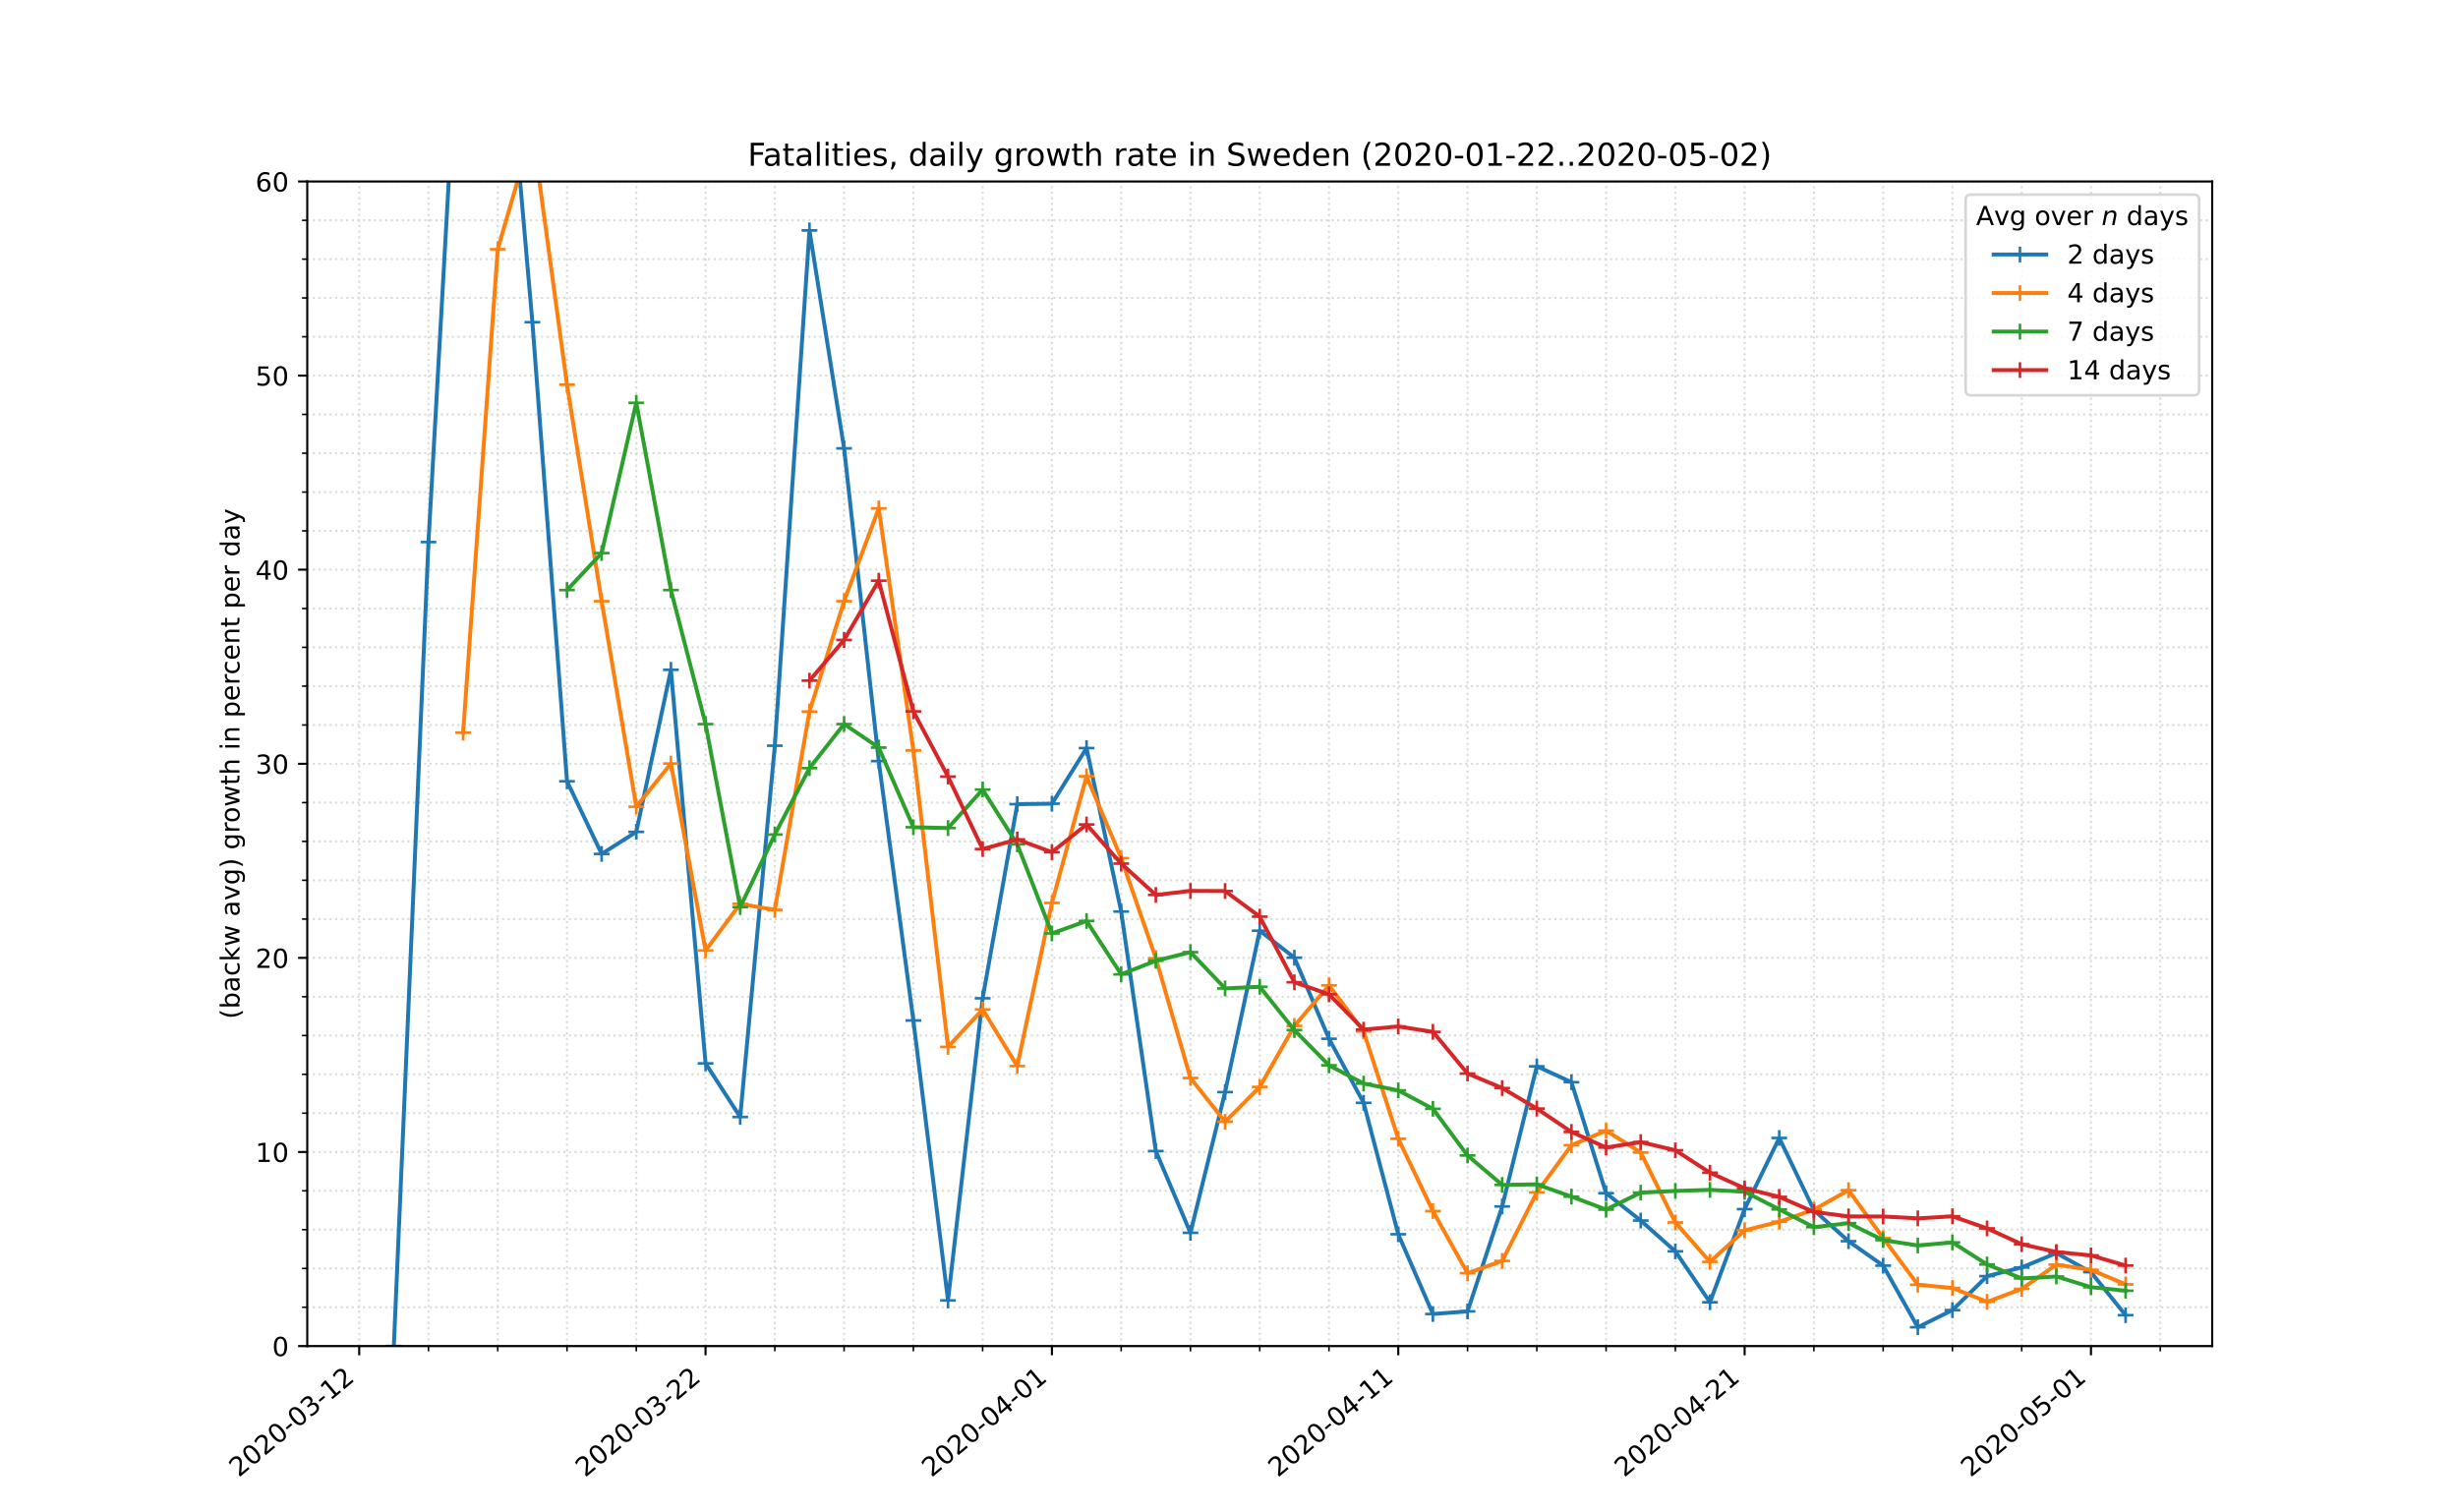 <?xml version="1.0" encoding="utf-8" standalone="no"?>
<!DOCTYPE svg PUBLIC "-//W3C//DTD SVG 1.1//EN"
  "http://www.w3.org/Graphics/SVG/1.1/DTD/svg11.dtd">
<!-- Created with matplotlib (https://matplotlib.org/) -->
<svg height="576pt" version="1.1" viewBox="0 0 936 576" width="936pt" xmlns="http://www.w3.org/2000/svg" xmlns:xlink="http://www.w3.org/1999/xlink">
 <defs>
  <style type="text/css">
*{stroke-linecap:butt;stroke-linejoin:round;}
  </style>
 </defs>
 <g id="figure_1">
  <g id="patch_1">
   <path d="M 0 576 
L 936 576 
L 936 0 
L 0 0 
z
" style="fill:#ffffff;"/>
  </g>
  <g id="axes_1">
   <g id="patch_2">
    <path d="M 117 512.64 
L 842.4 512.64 
L 842.4 69.12 
L 117 69.12 
z
" style="fill:#ffffff;"/>
   </g>
   <g id="matplotlib.axis_1">
    <g id="xtick_1">
     <g id="line2d_1">
      <path clip-path="url(#p7aabf5d922)" d="M 136.784 512.64 
L 136.784 69.12 
" style="fill:none;stroke:#d8dcd6;stroke-dasharray:0.8,1.32;stroke-dashoffset:0;stroke-width:0.8;"/>
     </g>
     <g id="line2d_2">
      <defs>
       <path d="M 0 0 
L 0 3.5 
" id="m18c9cbc75a" style="stroke:#000000;stroke-width:0.8;"/>
      </defs>
      <g>
       <use style="stroke:#000000;stroke-width:0.8;" x="136.784" xlink:href="#m18c9cbc75a" y="512.64"/>
      </g>
     </g>
     <g id="text_1">
      <!-- 2020-03-12 -->
      <defs>
       <path d="M 19.188 8.297 
L 53.609 8.297 
L 53.609 0 
L 7.328 0 
L 7.328 8.297 
Q 12.938 14.109 22.625 23.891 
Q 32.328 33.688 34.812 36.531 
Q 39.547 41.844 41.422 45.531 
Q 43.312 49.219 43.312 52.781 
Q 43.312 58.594 39.234 62.25 
Q 35.156 65.922 28.609 65.922 
Q 23.969 65.922 18.812 64.312 
Q 13.672 62.703 7.812 59.422 
L 7.812 69.391 
Q 13.766 71.781 18.938 73 
Q 24.125 74.219 28.422 74.219 
Q 39.75 74.219 46.484 68.547 
Q 53.219 62.891 53.219 53.422 
Q 53.219 48.922 51.531 44.891 
Q 49.859 40.875 45.406 35.406 
Q 44.188 33.984 37.641 27.219 
Q 31.109 20.453 19.188 8.297 
z
" id="DejaVuSans-50"/>
       <path d="M 31.781 66.406 
Q 24.172 66.406 20.328 58.906 
Q 16.5 51.422 16.5 36.375 
Q 16.5 21.391 20.328 13.891 
Q 24.172 6.391 31.781 6.391 
Q 39.453 6.391 43.281 13.891 
Q 47.125 21.391 47.125 36.375 
Q 47.125 51.422 43.281 58.906 
Q 39.453 66.406 31.781 66.406 
z
M 31.781 74.219 
Q 44.047 74.219 50.516 64.516 
Q 56.984 54.828 56.984 36.375 
Q 56.984 17.969 50.516 8.266 
Q 44.047 -1.422 31.781 -1.422 
Q 19.531 -1.422 13.062 8.266 
Q 6.594 17.969 6.594 36.375 
Q 6.594 54.828 13.062 64.516 
Q 19.531 74.219 31.781 74.219 
z
" id="DejaVuSans-48"/>
       <path d="M 4.891 31.391 
L 31.203 31.391 
L 31.203 23.391 
L 4.891 23.391 
z
" id="DejaVuSans-45"/>
       <path d="M 40.578 39.312 
Q 47.656 37.797 51.625 33 
Q 55.609 28.219 55.609 21.188 
Q 55.609 10.406 48.188 4.484 
Q 40.766 -1.422 27.094 -1.422 
Q 22.516 -1.422 17.656 -0.516 
Q 12.797 0.391 7.625 2.203 
L 7.625 11.719 
Q 11.719 9.328 16.594 8.109 
Q 21.484 6.891 26.812 6.891 
Q 36.078 6.891 40.938 10.547 
Q 45.797 14.203 45.797 21.188 
Q 45.797 27.641 41.281 31.266 
Q 36.766 34.906 28.719 34.906 
L 20.219 34.906 
L 20.219 43.016 
L 29.109 43.016 
Q 36.375 43.016 40.234 45.922 
Q 44.094 48.828 44.094 54.297 
Q 44.094 59.906 40.109 62.906 
Q 36.141 65.922 28.719 65.922 
Q 24.656 65.922 20.016 65.031 
Q 15.375 64.156 9.812 62.312 
L 9.812 71.094 
Q 15.438 72.656 20.344 73.438 
Q 25.25 74.219 29.594 74.219 
Q 40.828 74.219 47.359 69.109 
Q 53.906 64.016 53.906 55.328 
Q 53.906 49.266 50.438 45.094 
Q 46.969 40.922 40.578 39.312 
z
" id="DejaVuSans-51"/>
       <path d="M 12.406 8.297 
L 28.516 8.297 
L 28.516 63.922 
L 10.984 60.406 
L 10.984 69.391 
L 28.422 72.906 
L 38.281 72.906 
L 38.281 8.297 
L 54.391 8.297 
L 54.391 0 
L 12.406 0 
z
" id="DejaVuSans-49"/>
      </defs>
      <g transform="translate(90.928 562.817)rotate(-40)scale(0.1 -0.1)">
       <use xlink:href="#DejaVuSans-50"/>
       <use x="63.623" xlink:href="#DejaVuSans-48"/>
       <use x="127.246" xlink:href="#DejaVuSans-50"/>
       <use x="190.869" xlink:href="#DejaVuSans-48"/>
       <use x="254.492" xlink:href="#DejaVuSans-45"/>
       <use x="290.576" xlink:href="#DejaVuSans-48"/>
       <use x="354.199" xlink:href="#DejaVuSans-51"/>
       <use x="417.822" xlink:href="#DejaVuSans-45"/>
       <use x="453.906" xlink:href="#DejaVuSans-49"/>
       <use x="517.529" xlink:href="#DejaVuSans-50"/>
      </g>
     </g>
    </g>
    <g id="xtick_2">
     <g id="line2d_3">
      <path clip-path="url(#p7aabf5d922)" d="M 268.675 512.64 
L 268.675 69.12 
" style="fill:none;stroke:#d8dcd6;stroke-dasharray:0.8,1.32;stroke-dashoffset:0;stroke-width:0.8;"/>
     </g>
     <g id="line2d_4">
      <g>
       <use style="stroke:#000000;stroke-width:0.8;" x="268.675" xlink:href="#m18c9cbc75a" y="512.64"/>
      </g>
     </g>
     <g id="text_2">
      <!-- 2020-03-22 -->
      <g transform="translate(222.819 562.817)rotate(-40)scale(0.1 -0.1)">
       <use xlink:href="#DejaVuSans-50"/>
       <use x="63.623" xlink:href="#DejaVuSans-48"/>
       <use x="127.246" xlink:href="#DejaVuSans-50"/>
       <use x="190.869" xlink:href="#DejaVuSans-48"/>
       <use x="254.492" xlink:href="#DejaVuSans-45"/>
       <use x="290.576" xlink:href="#DejaVuSans-48"/>
       <use x="354.199" xlink:href="#DejaVuSans-51"/>
       <use x="417.822" xlink:href="#DejaVuSans-45"/>
       <use x="453.906" xlink:href="#DejaVuSans-50"/>
       <use x="517.529" xlink:href="#DejaVuSans-50"/>
      </g>
     </g>
    </g>
    <g id="xtick_3">
     <g id="line2d_5">
      <path clip-path="url(#p7aabf5d922)" d="M 400.565 512.64 
L 400.565 69.12 
" style="fill:none;stroke:#d8dcd6;stroke-dasharray:0.8,1.32;stroke-dashoffset:0;stroke-width:0.8;"/>
     </g>
     <g id="line2d_6">
      <g>
       <use style="stroke:#000000;stroke-width:0.8;" x="400.565" xlink:href="#m18c9cbc75a" y="512.64"/>
      </g>
     </g>
     <g id="text_3">
      <!-- 2020-04-01 -->
      <defs>
       <path d="M 37.797 64.312 
L 12.891 25.391 
L 37.797 25.391 
z
M 35.203 72.906 
L 47.609 72.906 
L 47.609 25.391 
L 58.016 25.391 
L 58.016 17.188 
L 47.609 17.188 
L 47.609 0 
L 37.797 0 
L 37.797 17.188 
L 4.891 17.188 
L 4.891 26.703 
z
" id="DejaVuSans-52"/>
      </defs>
      <g transform="translate(354.71 562.817)rotate(-40)scale(0.1 -0.1)">
       <use xlink:href="#DejaVuSans-50"/>
       <use x="63.623" xlink:href="#DejaVuSans-48"/>
       <use x="127.246" xlink:href="#DejaVuSans-50"/>
       <use x="190.869" xlink:href="#DejaVuSans-48"/>
       <use x="254.492" xlink:href="#DejaVuSans-45"/>
       <use x="290.576" xlink:href="#DejaVuSans-48"/>
       <use x="354.199" xlink:href="#DejaVuSans-52"/>
       <use x="417.822" xlink:href="#DejaVuSans-45"/>
       <use x="453.906" xlink:href="#DejaVuSans-48"/>
       <use x="517.529" xlink:href="#DejaVuSans-49"/>
      </g>
     </g>
    </g>
    <g id="xtick_4">
     <g id="line2d_7">
      <path clip-path="url(#p7aabf5d922)" d="M 532.456 512.64 
L 532.456 69.12 
" style="fill:none;stroke:#d8dcd6;stroke-dasharray:0.8,1.32;stroke-dashoffset:0;stroke-width:0.8;"/>
     </g>
     <g id="line2d_8">
      <g>
       <use style="stroke:#000000;stroke-width:0.8;" x="532.456" xlink:href="#m18c9cbc75a" y="512.64"/>
      </g>
     </g>
     <g id="text_4">
      <!-- 2020-04-11 -->
      <g transform="translate(486.6 562.817)rotate(-40)scale(0.1 -0.1)">
       <use xlink:href="#DejaVuSans-50"/>
       <use x="63.623" xlink:href="#DejaVuSans-48"/>
       <use x="127.246" xlink:href="#DejaVuSans-50"/>
       <use x="190.869" xlink:href="#DejaVuSans-48"/>
       <use x="254.492" xlink:href="#DejaVuSans-45"/>
       <use x="290.576" xlink:href="#DejaVuSans-48"/>
       <use x="354.199" xlink:href="#DejaVuSans-52"/>
       <use x="417.822" xlink:href="#DejaVuSans-45"/>
       <use x="453.906" xlink:href="#DejaVuSans-49"/>
       <use x="517.529" xlink:href="#DejaVuSans-49"/>
      </g>
     </g>
    </g>
    <g id="xtick_5">
     <g id="line2d_9">
      <path clip-path="url(#p7aabf5d922)" d="M 664.347 512.64 
L 664.347 69.12 
" style="fill:none;stroke:#d8dcd6;stroke-dasharray:0.8,1.32;stroke-dashoffset:0;stroke-width:0.8;"/>
     </g>
     <g id="line2d_10">
      <g>
       <use style="stroke:#000000;stroke-width:0.8;" x="664.347" xlink:href="#m18c9cbc75a" y="512.64"/>
      </g>
     </g>
     <g id="text_5">
      <!-- 2020-04-21 -->
      <g transform="translate(618.491 562.817)rotate(-40)scale(0.1 -0.1)">
       <use xlink:href="#DejaVuSans-50"/>
       <use x="63.623" xlink:href="#DejaVuSans-48"/>
       <use x="127.246" xlink:href="#DejaVuSans-50"/>
       <use x="190.869" xlink:href="#DejaVuSans-48"/>
       <use x="254.492" xlink:href="#DejaVuSans-45"/>
       <use x="290.576" xlink:href="#DejaVuSans-48"/>
       <use x="354.199" xlink:href="#DejaVuSans-52"/>
       <use x="417.822" xlink:href="#DejaVuSans-45"/>
       <use x="453.906" xlink:href="#DejaVuSans-50"/>
       <use x="517.529" xlink:href="#DejaVuSans-49"/>
      </g>
     </g>
    </g>
    <g id="xtick_6">
     <g id="line2d_11">
      <path clip-path="url(#p7aabf5d922)" d="M 796.238 512.64 
L 796.238 69.12 
" style="fill:none;stroke:#d8dcd6;stroke-dasharray:0.8,1.32;stroke-dashoffset:0;stroke-width:0.8;"/>
     </g>
     <g id="line2d_12">
      <g>
       <use style="stroke:#000000;stroke-width:0.8;" x="796.238" xlink:href="#m18c9cbc75a" y="512.64"/>
      </g>
     </g>
     <g id="text_6">
      <!-- 2020-05-01 -->
      <defs>
       <path d="M 10.797 72.906 
L 49.516 72.906 
L 49.516 64.594 
L 19.828 64.594 
L 19.828 46.734 
Q 21.969 47.469 24.109 47.828 
Q 26.266 48.188 28.422 48.188 
Q 40.625 48.188 47.75 41.5 
Q 54.891 34.812 54.891 23.391 
Q 54.891 11.625 47.562 5.094 
Q 40.234 -1.422 26.906 -1.422 
Q 22.312 -1.422 17.547 -0.641 
Q 12.797 0.141 7.719 1.703 
L 7.719 11.625 
Q 12.109 9.234 16.797 8.062 
Q 21.484 6.891 26.703 6.891 
Q 35.156 6.891 40.078 11.328 
Q 45.016 15.766 45.016 23.391 
Q 45.016 31 40.078 35.438 
Q 35.156 39.891 26.703 39.891 
Q 22.75 39.891 18.812 39.016 
Q 14.891 38.141 10.797 36.281 
z
" id="DejaVuSans-53"/>
      </defs>
      <g transform="translate(750.382 562.817)rotate(-40)scale(0.1 -0.1)">
       <use xlink:href="#DejaVuSans-50"/>
       <use x="63.623" xlink:href="#DejaVuSans-48"/>
       <use x="127.246" xlink:href="#DejaVuSans-50"/>
       <use x="190.869" xlink:href="#DejaVuSans-48"/>
       <use x="254.492" xlink:href="#DejaVuSans-45"/>
       <use x="290.576" xlink:href="#DejaVuSans-48"/>
       <use x="354.199" xlink:href="#DejaVuSans-53"/>
       <use x="417.822" xlink:href="#DejaVuSans-45"/>
       <use x="453.906" xlink:href="#DejaVuSans-48"/>
       <use x="517.529" xlink:href="#DejaVuSans-49"/>
      </g>
     </g>
    </g>
    <g id="xtick_7">
     <g id="line2d_13">
      <path clip-path="url(#p7aabf5d922)" d="M 163.162 512.64 
L 163.162 69.12 
" style="fill:none;stroke:#d8dcd6;stroke-dasharray:0.8,1.32;stroke-dashoffset:0;stroke-width:0.8;"/>
     </g>
     <g id="line2d_14">
      <defs>
       <path d="M 0 0 
L 0 2 
" id="maf31deebbb" style="stroke:#000000;stroke-width:0.6;"/>
      </defs>
      <g>
       <use style="stroke:#000000;stroke-width:0.6;" x="163.162" xlink:href="#maf31deebbb" y="512.64"/>
      </g>
     </g>
    </g>
    <g id="xtick_8">
     <g id="line2d_15">
      <path clip-path="url(#p7aabf5d922)" d="M 189.54 512.64 
L 189.54 69.12 
" style="fill:none;stroke:#d8dcd6;stroke-dasharray:0.8,1.32;stroke-dashoffset:0;stroke-width:0.8;"/>
     </g>
     <g id="line2d_16">
      <g>
       <use style="stroke:#000000;stroke-width:0.6;" x="189.54" xlink:href="#maf31deebbb" y="512.64"/>
      </g>
     </g>
    </g>
    <g id="xtick_9">
     <g id="line2d_17">
      <path clip-path="url(#p7aabf5d922)" d="M 215.918 512.64 
L 215.918 69.12 
" style="fill:none;stroke:#d8dcd6;stroke-dasharray:0.8,1.32;stroke-dashoffset:0;stroke-width:0.8;"/>
     </g>
     <g id="line2d_18">
      <g>
       <use style="stroke:#000000;stroke-width:0.6;" x="215.918" xlink:href="#maf31deebbb" y="512.64"/>
      </g>
     </g>
    </g>
    <g id="xtick_10">
     <g id="line2d_19">
      <path clip-path="url(#p7aabf5d922)" d="M 242.296 512.64 
L 242.296 69.12 
" style="fill:none;stroke:#d8dcd6;stroke-dasharray:0.8,1.32;stroke-dashoffset:0;stroke-width:0.8;"/>
     </g>
     <g id="line2d_20">
      <g>
       <use style="stroke:#000000;stroke-width:0.6;" x="242.296" xlink:href="#maf31deebbb" y="512.64"/>
      </g>
     </g>
    </g>
    <g id="xtick_11">
     <g id="line2d_21">
      <path clip-path="url(#p7aabf5d922)" d="M 295.053 512.64 
L 295.053 69.12 
" style="fill:none;stroke:#d8dcd6;stroke-dasharray:0.8,1.32;stroke-dashoffset:0;stroke-width:0.8;"/>
     </g>
     <g id="line2d_22">
      <g>
       <use style="stroke:#000000;stroke-width:0.6;" x="295.053" xlink:href="#maf31deebbb" y="512.64"/>
      </g>
     </g>
    </g>
    <g id="xtick_12">
     <g id="line2d_23">
      <path clip-path="url(#p7aabf5d922)" d="M 321.431 512.64 
L 321.431 69.12 
" style="fill:none;stroke:#d8dcd6;stroke-dasharray:0.8,1.32;stroke-dashoffset:0;stroke-width:0.8;"/>
     </g>
     <g id="line2d_24">
      <g>
       <use style="stroke:#000000;stroke-width:0.6;" x="321.431" xlink:href="#maf31deebbb" y="512.64"/>
      </g>
     </g>
    </g>
    <g id="xtick_13">
     <g id="line2d_25">
      <path clip-path="url(#p7aabf5d922)" d="M 347.809 512.64 
L 347.809 69.12 
" style="fill:none;stroke:#d8dcd6;stroke-dasharray:0.8,1.32;stroke-dashoffset:0;stroke-width:0.8;"/>
     </g>
     <g id="line2d_26">
      <g>
       <use style="stroke:#000000;stroke-width:0.6;" x="347.809" xlink:href="#maf31deebbb" y="512.64"/>
      </g>
     </g>
    </g>
    <g id="xtick_14">
     <g id="line2d_27">
      <path clip-path="url(#p7aabf5d922)" d="M 374.187 512.64 
L 374.187 69.12 
" style="fill:none;stroke:#d8dcd6;stroke-dasharray:0.8,1.32;stroke-dashoffset:0;stroke-width:0.8;"/>
     </g>
     <g id="line2d_28">
      <g>
       <use style="stroke:#000000;stroke-width:0.6;" x="374.187" xlink:href="#maf31deebbb" y="512.64"/>
      </g>
     </g>
    </g>
    <g id="xtick_15">
     <g id="line2d_29">
      <path clip-path="url(#p7aabf5d922)" d="M 426.944 512.64 
L 426.944 69.12 
" style="fill:none;stroke:#d8dcd6;stroke-dasharray:0.8,1.32;stroke-dashoffset:0;stroke-width:0.8;"/>
     </g>
     <g id="line2d_30">
      <g>
       <use style="stroke:#000000;stroke-width:0.6;" x="426.944" xlink:href="#maf31deebbb" y="512.64"/>
      </g>
     </g>
    </g>
    <g id="xtick_16">
     <g id="line2d_31">
      <path clip-path="url(#p7aabf5d922)" d="M 453.322 512.64 
L 453.322 69.12 
" style="fill:none;stroke:#d8dcd6;stroke-dasharray:0.8,1.32;stroke-dashoffset:0;stroke-width:0.8;"/>
     </g>
     <g id="line2d_32">
      <g>
       <use style="stroke:#000000;stroke-width:0.6;" x="453.322" xlink:href="#maf31deebbb" y="512.64"/>
      </g>
     </g>
    </g>
    <g id="xtick_17">
     <g id="line2d_33">
      <path clip-path="url(#p7aabf5d922)" d="M 479.7 512.64 
L 479.7 69.12 
" style="fill:none;stroke:#d8dcd6;stroke-dasharray:0.8,1.32;stroke-dashoffset:0;stroke-width:0.8;"/>
     </g>
     <g id="line2d_34">
      <g>
       <use style="stroke:#000000;stroke-width:0.6;" x="479.7" xlink:href="#maf31deebbb" y="512.64"/>
      </g>
     </g>
    </g>
    <g id="xtick_18">
     <g id="line2d_35">
      <path clip-path="url(#p7aabf5d922)" d="M 506.078 512.64 
L 506.078 69.12 
" style="fill:none;stroke:#d8dcd6;stroke-dasharray:0.8,1.32;stroke-dashoffset:0;stroke-width:0.8;"/>
     </g>
     <g id="line2d_36">
      <g>
       <use style="stroke:#000000;stroke-width:0.6;" x="506.078" xlink:href="#maf31deebbb" y="512.64"/>
      </g>
     </g>
    </g>
    <g id="xtick_19">
     <g id="line2d_37">
      <path clip-path="url(#p7aabf5d922)" d="M 558.835 512.64 
L 558.835 69.12 
" style="fill:none;stroke:#d8dcd6;stroke-dasharray:0.8,1.32;stroke-dashoffset:0;stroke-width:0.8;"/>
     </g>
     <g id="line2d_38">
      <g>
       <use style="stroke:#000000;stroke-width:0.6;" x="558.835" xlink:href="#maf31deebbb" y="512.64"/>
      </g>
     </g>
    </g>
    <g id="xtick_20">
     <g id="line2d_39">
      <path clip-path="url(#p7aabf5d922)" d="M 585.213 512.64 
L 585.213 69.12 
" style="fill:none;stroke:#d8dcd6;stroke-dasharray:0.8,1.32;stroke-dashoffset:0;stroke-width:0.8;"/>
     </g>
     <g id="line2d_40">
      <g>
       <use style="stroke:#000000;stroke-width:0.6;" x="585.213" xlink:href="#maf31deebbb" y="512.64"/>
      </g>
     </g>
    </g>
    <g id="xtick_21">
     <g id="line2d_41">
      <path clip-path="url(#p7aabf5d922)" d="M 611.591 512.64 
L 611.591 69.12 
" style="fill:none;stroke:#d8dcd6;stroke-dasharray:0.8,1.32;stroke-dashoffset:0;stroke-width:0.8;"/>
     </g>
     <g id="line2d_42">
      <g>
       <use style="stroke:#000000;stroke-width:0.6;" x="611.591" xlink:href="#maf31deebbb" y="512.64"/>
      </g>
     </g>
    </g>
    <g id="xtick_22">
     <g id="line2d_43">
      <path clip-path="url(#p7aabf5d922)" d="M 637.969 512.64 
L 637.969 69.12 
" style="fill:none;stroke:#d8dcd6;stroke-dasharray:0.8,1.32;stroke-dashoffset:0;stroke-width:0.8;"/>
     </g>
     <g id="line2d_44">
      <g>
       <use style="stroke:#000000;stroke-width:0.6;" x="637.969" xlink:href="#maf31deebbb" y="512.64"/>
      </g>
     </g>
    </g>
    <g id="xtick_23">
     <g id="line2d_45">
      <path clip-path="url(#p7aabf5d922)" d="M 690.725 512.64 
L 690.725 69.12 
" style="fill:none;stroke:#d8dcd6;stroke-dasharray:0.8,1.32;stroke-dashoffset:0;stroke-width:0.8;"/>
     </g>
     <g id="line2d_46">
      <g>
       <use style="stroke:#000000;stroke-width:0.6;" x="690.725" xlink:href="#maf31deebbb" y="512.64"/>
      </g>
     </g>
    </g>
    <g id="xtick_24">
     <g id="line2d_47">
      <path clip-path="url(#p7aabf5d922)" d="M 717.104 512.64 
L 717.104 69.12 
" style="fill:none;stroke:#d8dcd6;stroke-dasharray:0.8,1.32;stroke-dashoffset:0;stroke-width:0.8;"/>
     </g>
     <g id="line2d_48">
      <g>
       <use style="stroke:#000000;stroke-width:0.6;" x="717.104" xlink:href="#maf31deebbb" y="512.64"/>
      </g>
     </g>
    </g>
    <g id="xtick_25">
     <g id="line2d_49">
      <path clip-path="url(#p7aabf5d922)" d="M 743.482 512.64 
L 743.482 69.12 
" style="fill:none;stroke:#d8dcd6;stroke-dasharray:0.8,1.32;stroke-dashoffset:0;stroke-width:0.8;"/>
     </g>
     <g id="line2d_50">
      <g>
       <use style="stroke:#000000;stroke-width:0.6;" x="743.482" xlink:href="#maf31deebbb" y="512.64"/>
      </g>
     </g>
    </g>
    <g id="xtick_26">
     <g id="line2d_51">
      <path clip-path="url(#p7aabf5d922)" d="M 769.86 512.64 
L 769.86 69.12 
" style="fill:none;stroke:#d8dcd6;stroke-dasharray:0.8,1.32;stroke-dashoffset:0;stroke-width:0.8;"/>
     </g>
     <g id="line2d_52">
      <g>
       <use style="stroke:#000000;stroke-width:0.6;" x="769.86" xlink:href="#maf31deebbb" y="512.64"/>
      </g>
     </g>
    </g>
    <g id="xtick_27">
     <g id="line2d_53">
      <path clip-path="url(#p7aabf5d922)" d="M 822.616 512.64 
L 822.616 69.12 
" style="fill:none;stroke:#d8dcd6;stroke-dasharray:0.8,1.32;stroke-dashoffset:0;stroke-width:0.8;"/>
     </g>
     <g id="line2d_54">
      <g>
       <use style="stroke:#000000;stroke-width:0.6;" x="822.616" xlink:href="#maf31deebbb" y="512.64"/>
      </g>
     </g>
    </g>
   </g>
   <g id="matplotlib.axis_2">
    <g id="ytick_1">
     <g id="line2d_55">
      <path clip-path="url(#p7aabf5d922)" d="M 117 512.64 
L 842.4 512.64 
" style="fill:none;stroke:#d8dcd6;stroke-dasharray:0.8,1.32;stroke-dashoffset:0;stroke-width:0.8;"/>
     </g>
     <g id="line2d_56">
      <defs>
       <path d="M 0 0 
L -3.5 0 
" id="me79df89929" style="stroke:#000000;stroke-width:0.8;"/>
      </defs>
      <g>
       <use style="stroke:#000000;stroke-width:0.8;" x="117" xlink:href="#me79df89929" y="512.64"/>
      </g>
     </g>
     <g id="text_7">
      <!-- 0 -->
      <g transform="translate(103.638 516.439)scale(0.1 -0.1)">
       <use xlink:href="#DejaVuSans-48"/>
      </g>
     </g>
    </g>
    <g id="ytick_2">
     <g id="line2d_57">
      <path clip-path="url(#p7aabf5d922)" d="M 117 438.72 
L 842.4 438.72 
" style="fill:none;stroke:#d8dcd6;stroke-dasharray:0.8,1.32;stroke-dashoffset:0;stroke-width:0.8;"/>
     </g>
     <g id="line2d_58">
      <g>
       <use style="stroke:#000000;stroke-width:0.8;" x="117" xlink:href="#me79df89929" y="438.72"/>
      </g>
     </g>
     <g id="text_8">
      <!-- 10 -->
      <g transform="translate(97.275 442.519)scale(0.1 -0.1)">
       <use xlink:href="#DejaVuSans-49"/>
       <use x="63.623" xlink:href="#DejaVuSans-48"/>
      </g>
     </g>
    </g>
    <g id="ytick_3">
     <g id="line2d_59">
      <path clip-path="url(#p7aabf5d922)" d="M 117 364.8 
L 842.4 364.8 
" style="fill:none;stroke:#d8dcd6;stroke-dasharray:0.8,1.32;stroke-dashoffset:0;stroke-width:0.8;"/>
     </g>
     <g id="line2d_60">
      <g>
       <use style="stroke:#000000;stroke-width:0.8;" x="117" xlink:href="#me79df89929" y="364.8"/>
      </g>
     </g>
     <g id="text_9">
      <!-- 20 -->
      <g transform="translate(97.275 368.599)scale(0.1 -0.1)">
       <use xlink:href="#DejaVuSans-50"/>
       <use x="63.623" xlink:href="#DejaVuSans-48"/>
      </g>
     </g>
    </g>
    <g id="ytick_4">
     <g id="line2d_61">
      <path clip-path="url(#p7aabf5d922)" d="M 117 290.88 
L 842.4 290.88 
" style="fill:none;stroke:#d8dcd6;stroke-dasharray:0.8,1.32;stroke-dashoffset:0;stroke-width:0.8;"/>
     </g>
     <g id="line2d_62">
      <g>
       <use style="stroke:#000000;stroke-width:0.8;" x="117" xlink:href="#me79df89929" y="290.88"/>
      </g>
     </g>
     <g id="text_10">
      <!-- 30 -->
      <g transform="translate(97.275 294.679)scale(0.1 -0.1)">
       <use xlink:href="#DejaVuSans-51"/>
       <use x="63.623" xlink:href="#DejaVuSans-48"/>
      </g>
     </g>
    </g>
    <g id="ytick_5">
     <g id="line2d_63">
      <path clip-path="url(#p7aabf5d922)" d="M 117 216.96 
L 842.4 216.96 
" style="fill:none;stroke:#d8dcd6;stroke-dasharray:0.8,1.32;stroke-dashoffset:0;stroke-width:0.8;"/>
     </g>
     <g id="line2d_64">
      <g>
       <use style="stroke:#000000;stroke-width:0.8;" x="117" xlink:href="#me79df89929" y="216.96"/>
      </g>
     </g>
     <g id="text_11">
      <!-- 40 -->
      <g transform="translate(97.275 220.759)scale(0.1 -0.1)">
       <use xlink:href="#DejaVuSans-52"/>
       <use x="63.623" xlink:href="#DejaVuSans-48"/>
      </g>
     </g>
    </g>
    <g id="ytick_6">
     <g id="line2d_65">
      <path clip-path="url(#p7aabf5d922)" d="M 117 143.04 
L 842.4 143.04 
" style="fill:none;stroke:#d8dcd6;stroke-dasharray:0.8,1.32;stroke-dashoffset:0;stroke-width:0.8;"/>
     </g>
     <g id="line2d_66">
      <g>
       <use style="stroke:#000000;stroke-width:0.8;" x="117" xlink:href="#me79df89929" y="143.04"/>
      </g>
     </g>
     <g id="text_12">
      <!-- 50 -->
      <g transform="translate(97.275 146.839)scale(0.1 -0.1)">
       <use xlink:href="#DejaVuSans-53"/>
       <use x="63.623" xlink:href="#DejaVuSans-48"/>
      </g>
     </g>
    </g>
    <g id="ytick_7">
     <g id="line2d_67">
      <path clip-path="url(#p7aabf5d922)" d="M 117 69.12 
L 842.4 69.12 
" style="fill:none;stroke:#d8dcd6;stroke-dasharray:0.8,1.32;stroke-dashoffset:0;stroke-width:0.8;"/>
     </g>
     <g id="line2d_68">
      <g>
       <use style="stroke:#000000;stroke-width:0.8;" x="117" xlink:href="#me79df89929" y="69.12"/>
      </g>
     </g>
     <g id="text_13">
      <!-- 60 -->
      <defs>
       <path d="M 33.016 40.375 
Q 26.375 40.375 22.484 35.828 
Q 18.609 31.297 18.609 23.391 
Q 18.609 15.531 22.484 10.953 
Q 26.375 6.391 33.016 6.391 
Q 39.656 6.391 43.531 10.953 
Q 47.406 15.531 47.406 23.391 
Q 47.406 31.297 43.531 35.828 
Q 39.656 40.375 33.016 40.375 
z
M 52.594 71.297 
L 52.594 62.312 
Q 48.875 64.062 45.094 64.984 
Q 41.312 65.922 37.594 65.922 
Q 27.828 65.922 22.672 59.328 
Q 17.531 52.734 16.797 39.406 
Q 19.672 43.656 24.016 45.922 
Q 28.375 48.188 33.594 48.188 
Q 44.578 48.188 50.953 41.516 
Q 57.328 34.859 57.328 23.391 
Q 57.328 12.156 50.688 5.359 
Q 44.047 -1.422 33.016 -1.422 
Q 20.359 -1.422 13.672 8.266 
Q 6.984 17.969 6.984 36.375 
Q 6.984 53.656 15.188 63.938 
Q 23.391 74.219 37.203 74.219 
Q 40.922 74.219 44.703 73.484 
Q 48.484 72.75 52.594 71.297 
z
" id="DejaVuSans-54"/>
      </defs>
      <g transform="translate(97.275 72.919)scale(0.1 -0.1)">
       <use xlink:href="#DejaVuSans-54"/>
       <use x="63.623" xlink:href="#DejaVuSans-48"/>
      </g>
     </g>
    </g>
    <g id="ytick_8">
     <g id="line2d_69">
      <path clip-path="url(#p7aabf5d922)" d="M 117 497.856 
L 842.4 497.856 
" style="fill:none;stroke:#d8dcd6;stroke-dasharray:0.8,1.32;stroke-dashoffset:0;stroke-width:0.8;"/>
     </g>
     <g id="line2d_70">
      <defs>
       <path d="M 0 0 
L -2 0 
" id="mdaeb4777f7" style="stroke:#000000;stroke-width:0.6;"/>
      </defs>
      <g>
       <use style="stroke:#000000;stroke-width:0.6;" x="117" xlink:href="#mdaeb4777f7" y="497.856"/>
      </g>
     </g>
    </g>
    <g id="ytick_9">
     <g id="line2d_71">
      <path clip-path="url(#p7aabf5d922)" d="M 117 483.072 
L 842.4 483.072 
" style="fill:none;stroke:#d8dcd6;stroke-dasharray:0.8,1.32;stroke-dashoffset:0;stroke-width:0.8;"/>
     </g>
     <g id="line2d_72">
      <g>
       <use style="stroke:#000000;stroke-width:0.6;" x="117" xlink:href="#mdaeb4777f7" y="483.072"/>
      </g>
     </g>
    </g>
    <g id="ytick_10">
     <g id="line2d_73">
      <path clip-path="url(#p7aabf5d922)" d="M 117 468.288 
L 842.4 468.288 
" style="fill:none;stroke:#d8dcd6;stroke-dasharray:0.8,1.32;stroke-dashoffset:0;stroke-width:0.8;"/>
     </g>
     <g id="line2d_74">
      <g>
       <use style="stroke:#000000;stroke-width:0.6;" x="117" xlink:href="#mdaeb4777f7" y="468.288"/>
      </g>
     </g>
    </g>
    <g id="ytick_11">
     <g id="line2d_75">
      <path clip-path="url(#p7aabf5d922)" d="M 117 453.504 
L 842.4 453.504 
" style="fill:none;stroke:#d8dcd6;stroke-dasharray:0.8,1.32;stroke-dashoffset:0;stroke-width:0.8;"/>
     </g>
     <g id="line2d_76">
      <g>
       <use style="stroke:#000000;stroke-width:0.6;" x="117" xlink:href="#mdaeb4777f7" y="453.504"/>
      </g>
     </g>
    </g>
    <g id="ytick_12">
     <g id="line2d_77">
      <path clip-path="url(#p7aabf5d922)" d="M 117 423.936 
L 842.4 423.936 
" style="fill:none;stroke:#d8dcd6;stroke-dasharray:0.8,1.32;stroke-dashoffset:0;stroke-width:0.8;"/>
     </g>
     <g id="line2d_78">
      <g>
       <use style="stroke:#000000;stroke-width:0.6;" x="117" xlink:href="#mdaeb4777f7" y="423.936"/>
      </g>
     </g>
    </g>
    <g id="ytick_13">
     <g id="line2d_79">
      <path clip-path="url(#p7aabf5d922)" d="M 117 409.152 
L 842.4 409.152 
" style="fill:none;stroke:#d8dcd6;stroke-dasharray:0.8,1.32;stroke-dashoffset:0;stroke-width:0.8;"/>
     </g>
     <g id="line2d_80">
      <g>
       <use style="stroke:#000000;stroke-width:0.6;" x="117" xlink:href="#mdaeb4777f7" y="409.152"/>
      </g>
     </g>
    </g>
    <g id="ytick_14">
     <g id="line2d_81">
      <path clip-path="url(#p7aabf5d922)" d="M 117 394.368 
L 842.4 394.368 
" style="fill:none;stroke:#d8dcd6;stroke-dasharray:0.8,1.32;stroke-dashoffset:0;stroke-width:0.8;"/>
     </g>
     <g id="line2d_82">
      <g>
       <use style="stroke:#000000;stroke-width:0.6;" x="117" xlink:href="#mdaeb4777f7" y="394.368"/>
      </g>
     </g>
    </g>
    <g id="ytick_15">
     <g id="line2d_83">
      <path clip-path="url(#p7aabf5d922)" d="M 117 379.584 
L 842.4 379.584 
" style="fill:none;stroke:#d8dcd6;stroke-dasharray:0.8,1.32;stroke-dashoffset:0;stroke-width:0.8;"/>
     </g>
     <g id="line2d_84">
      <g>
       <use style="stroke:#000000;stroke-width:0.6;" x="117" xlink:href="#mdaeb4777f7" y="379.584"/>
      </g>
     </g>
    </g>
    <g id="ytick_16">
     <g id="line2d_85">
      <path clip-path="url(#p7aabf5d922)" d="M 117 350.016 
L 842.4 350.016 
" style="fill:none;stroke:#d8dcd6;stroke-dasharray:0.8,1.32;stroke-dashoffset:0;stroke-width:0.8;"/>
     </g>
     <g id="line2d_86">
      <g>
       <use style="stroke:#000000;stroke-width:0.6;" x="117" xlink:href="#mdaeb4777f7" y="350.016"/>
      </g>
     </g>
    </g>
    <g id="ytick_17">
     <g id="line2d_87">
      <path clip-path="url(#p7aabf5d922)" d="M 117 335.232 
L 842.4 335.232 
" style="fill:none;stroke:#d8dcd6;stroke-dasharray:0.8,1.32;stroke-dashoffset:0;stroke-width:0.8;"/>
     </g>
     <g id="line2d_88">
      <g>
       <use style="stroke:#000000;stroke-width:0.6;" x="117" xlink:href="#mdaeb4777f7" y="335.232"/>
      </g>
     </g>
    </g>
    <g id="ytick_18">
     <g id="line2d_89">
      <path clip-path="url(#p7aabf5d922)" d="M 117 320.448 
L 842.4 320.448 
" style="fill:none;stroke:#d8dcd6;stroke-dasharray:0.8,1.32;stroke-dashoffset:0;stroke-width:0.8;"/>
     </g>
     <g id="line2d_90">
      <g>
       <use style="stroke:#000000;stroke-width:0.6;" x="117" xlink:href="#mdaeb4777f7" y="320.448"/>
      </g>
     </g>
    </g>
    <g id="ytick_19">
     <g id="line2d_91">
      <path clip-path="url(#p7aabf5d922)" d="M 117 305.664 
L 842.4 305.664 
" style="fill:none;stroke:#d8dcd6;stroke-dasharray:0.8,1.32;stroke-dashoffset:0;stroke-width:0.8;"/>
     </g>
     <g id="line2d_92">
      <g>
       <use style="stroke:#000000;stroke-width:0.6;" x="117" xlink:href="#mdaeb4777f7" y="305.664"/>
      </g>
     </g>
    </g>
    <g id="ytick_20">
     <g id="line2d_93">
      <path clip-path="url(#p7aabf5d922)" d="M 117 276.096 
L 842.4 276.096 
" style="fill:none;stroke:#d8dcd6;stroke-dasharray:0.8,1.32;stroke-dashoffset:0;stroke-width:0.8;"/>
     </g>
     <g id="line2d_94">
      <g>
       <use style="stroke:#000000;stroke-width:0.6;" x="117" xlink:href="#mdaeb4777f7" y="276.096"/>
      </g>
     </g>
    </g>
    <g id="ytick_21">
     <g id="line2d_95">
      <path clip-path="url(#p7aabf5d922)" d="M 117 261.312 
L 842.4 261.312 
" style="fill:none;stroke:#d8dcd6;stroke-dasharray:0.8,1.32;stroke-dashoffset:0;stroke-width:0.8;"/>
     </g>
     <g id="line2d_96">
      <g>
       <use style="stroke:#000000;stroke-width:0.6;" x="117" xlink:href="#mdaeb4777f7" y="261.312"/>
      </g>
     </g>
    </g>
    <g id="ytick_22">
     <g id="line2d_97">
      <path clip-path="url(#p7aabf5d922)" d="M 117 246.528 
L 842.4 246.528 
" style="fill:none;stroke:#d8dcd6;stroke-dasharray:0.8,1.32;stroke-dashoffset:0;stroke-width:0.8;"/>
     </g>
     <g id="line2d_98">
      <g>
       <use style="stroke:#000000;stroke-width:0.6;" x="117" xlink:href="#mdaeb4777f7" y="246.528"/>
      </g>
     </g>
    </g>
    <g id="ytick_23">
     <g id="line2d_99">
      <path clip-path="url(#p7aabf5d922)" d="M 117 231.744 
L 842.4 231.744 
" style="fill:none;stroke:#d8dcd6;stroke-dasharray:0.8,1.32;stroke-dashoffset:0;stroke-width:0.8;"/>
     </g>
     <g id="line2d_100">
      <g>
       <use style="stroke:#000000;stroke-width:0.6;" x="117" xlink:href="#mdaeb4777f7" y="231.744"/>
      </g>
     </g>
    </g>
    <g id="ytick_24">
     <g id="line2d_101">
      <path clip-path="url(#p7aabf5d922)" d="M 117 202.176 
L 842.4 202.176 
" style="fill:none;stroke:#d8dcd6;stroke-dasharray:0.8,1.32;stroke-dashoffset:0;stroke-width:0.8;"/>
     </g>
     <g id="line2d_102">
      <g>
       <use style="stroke:#000000;stroke-width:0.6;" x="117" xlink:href="#mdaeb4777f7" y="202.176"/>
      </g>
     </g>
    </g>
    <g id="ytick_25">
     <g id="line2d_103">
      <path clip-path="url(#p7aabf5d922)" d="M 117 187.392 
L 842.4 187.392 
" style="fill:none;stroke:#d8dcd6;stroke-dasharray:0.8,1.32;stroke-dashoffset:0;stroke-width:0.8;"/>
     </g>
     <g id="line2d_104">
      <g>
       <use style="stroke:#000000;stroke-width:0.6;" x="117" xlink:href="#mdaeb4777f7" y="187.392"/>
      </g>
     </g>
    </g>
    <g id="ytick_26">
     <g id="line2d_105">
      <path clip-path="url(#p7aabf5d922)" d="M 117 172.608 
L 842.4 172.608 
" style="fill:none;stroke:#d8dcd6;stroke-dasharray:0.8,1.32;stroke-dashoffset:0;stroke-width:0.8;"/>
     </g>
     <g id="line2d_106">
      <g>
       <use style="stroke:#000000;stroke-width:0.6;" x="117" xlink:href="#mdaeb4777f7" y="172.608"/>
      </g>
     </g>
    </g>
    <g id="ytick_27">
     <g id="line2d_107">
      <path clip-path="url(#p7aabf5d922)" d="M 117 157.824 
L 842.4 157.824 
" style="fill:none;stroke:#d8dcd6;stroke-dasharray:0.8,1.32;stroke-dashoffset:0;stroke-width:0.8;"/>
     </g>
     <g id="line2d_108">
      <g>
       <use style="stroke:#000000;stroke-width:0.6;" x="117" xlink:href="#mdaeb4777f7" y="157.824"/>
      </g>
     </g>
    </g>
    <g id="ytick_28">
     <g id="line2d_109">
      <path clip-path="url(#p7aabf5d922)" d="M 117 128.256 
L 842.4 128.256 
" style="fill:none;stroke:#d8dcd6;stroke-dasharray:0.8,1.32;stroke-dashoffset:0;stroke-width:0.8;"/>
     </g>
     <g id="line2d_110">
      <g>
       <use style="stroke:#000000;stroke-width:0.6;" x="117" xlink:href="#mdaeb4777f7" y="128.256"/>
      </g>
     </g>
    </g>
    <g id="ytick_29">
     <g id="line2d_111">
      <path clip-path="url(#p7aabf5d922)" d="M 117 113.472 
L 842.4 113.472 
" style="fill:none;stroke:#d8dcd6;stroke-dasharray:0.8,1.32;stroke-dashoffset:0;stroke-width:0.8;"/>
     </g>
     <g id="line2d_112">
      <g>
       <use style="stroke:#000000;stroke-width:0.6;" x="117" xlink:href="#mdaeb4777f7" y="113.472"/>
      </g>
     </g>
    </g>
    <g id="ytick_30">
     <g id="line2d_113">
      <path clip-path="url(#p7aabf5d922)" d="M 117 98.688 
L 842.4 98.688 
" style="fill:none;stroke:#d8dcd6;stroke-dasharray:0.8,1.32;stroke-dashoffset:0;stroke-width:0.8;"/>
     </g>
     <g id="line2d_114">
      <g>
       <use style="stroke:#000000;stroke-width:0.6;" x="117" xlink:href="#mdaeb4777f7" y="98.688"/>
      </g>
     </g>
    </g>
    <g id="ytick_31">
     <g id="line2d_115">
      <path clip-path="url(#p7aabf5d922)" d="M 117 83.904 
L 842.4 83.904 
" style="fill:none;stroke:#d8dcd6;stroke-dasharray:0.8,1.32;stroke-dashoffset:0;stroke-width:0.8;"/>
     </g>
     <g id="line2d_116">
      <g>
       <use style="stroke:#000000;stroke-width:0.6;" x="117" xlink:href="#mdaeb4777f7" y="83.904"/>
      </g>
     </g>
    </g>
    <g id="text_14">
     <!-- (backw avg) growth in percent per day -->
     <defs>
      <path d="M 31 75.875 
Q 24.469 64.656 21.281 53.656 
Q 18.109 42.672 18.109 31.391 
Q 18.109 20.125 21.312 9.062 
Q 24.516 -2 31 -13.188 
L 23.188 -13.188 
Q 15.875 -1.703 12.234 9.375 
Q 8.594 20.453 8.594 31.391 
Q 8.594 42.281 12.203 53.312 
Q 15.828 64.359 23.188 75.875 
z
" id="DejaVuSans-40"/>
      <path d="M 48.688 27.297 
Q 48.688 37.203 44.609 42.844 
Q 40.531 48.484 33.406 48.484 
Q 26.266 48.484 22.188 42.844 
Q 18.109 37.203 18.109 27.297 
Q 18.109 17.391 22.188 11.75 
Q 26.266 6.109 33.406 6.109 
Q 40.531 6.109 44.609 11.75 
Q 48.688 17.391 48.688 27.297 
z
M 18.109 46.391 
Q 20.953 51.266 25.266 53.625 
Q 29.594 56 35.594 56 
Q 45.562 56 51.781 48.094 
Q 58.016 40.188 58.016 27.297 
Q 58.016 14.406 51.781 6.484 
Q 45.562 -1.422 35.594 -1.422 
Q 29.594 -1.422 25.266 0.953 
Q 20.953 3.328 18.109 8.203 
L 18.109 0 
L 9.078 0 
L 9.078 75.984 
L 18.109 75.984 
z
" id="DejaVuSans-98"/>
      <path d="M 34.281 27.484 
Q 23.391 27.484 19.188 25 
Q 14.984 22.516 14.984 16.5 
Q 14.984 11.719 18.141 8.906 
Q 21.297 6.109 26.703 6.109 
Q 34.188 6.109 38.703 11.406 
Q 43.219 16.703 43.219 25.484 
L 43.219 27.484 
z
M 52.203 31.203 
L 52.203 0 
L 43.219 0 
L 43.219 8.297 
Q 40.141 3.328 35.547 0.953 
Q 30.953 -1.422 24.312 -1.422 
Q 15.922 -1.422 10.953 3.297 
Q 6 8.016 6 15.922 
Q 6 25.141 12.172 29.828 
Q 18.359 34.516 30.609 34.516 
L 43.219 34.516 
L 43.219 35.406 
Q 43.219 41.609 39.141 45 
Q 35.062 48.391 27.688 48.391 
Q 23 48.391 18.547 47.266 
Q 14.109 46.141 10.016 43.891 
L 10.016 52.203 
Q 14.938 54.109 19.578 55.047 
Q 24.219 56 28.609 56 
Q 40.484 56 46.344 49.844 
Q 52.203 43.703 52.203 31.203 
z
" id="DejaVuSans-97"/>
      <path d="M 48.781 52.594 
L 48.781 44.188 
Q 44.969 46.297 41.141 47.344 
Q 37.312 48.391 33.406 48.391 
Q 24.656 48.391 19.812 42.844 
Q 14.984 37.312 14.984 27.297 
Q 14.984 17.281 19.812 11.734 
Q 24.656 6.203 33.406 6.203 
Q 37.312 6.203 41.141 7.25 
Q 44.969 8.297 48.781 10.406 
L 48.781 2.094 
Q 45.016 0.344 40.984 -0.531 
Q 36.969 -1.422 32.422 -1.422 
Q 20.062 -1.422 12.781 6.344 
Q 5.516 14.109 5.516 27.297 
Q 5.516 40.672 12.859 48.328 
Q 20.219 56 33.016 56 
Q 37.156 56 41.109 55.141 
Q 45.062 54.297 48.781 52.594 
z
" id="DejaVuSans-99"/>
      <path d="M 9.078 75.984 
L 18.109 75.984 
L 18.109 31.109 
L 44.922 54.688 
L 56.391 54.688 
L 27.391 29.109 
L 57.625 0 
L 45.906 0 
L 18.109 26.703 
L 18.109 0 
L 9.078 0 
z
" id="DejaVuSans-107"/>
      <path d="M 4.203 54.688 
L 13.188 54.688 
L 24.422 12.016 
L 35.594 54.688 
L 46.188 54.688 
L 57.422 12.016 
L 68.609 54.688 
L 77.594 54.688 
L 63.281 0 
L 52.688 0 
L 40.922 44.828 
L 29.109 0 
L 18.5 0 
z
" id="DejaVuSans-119"/>
      <path id="DejaVuSans-32"/>
      <path d="M 2.984 54.688 
L 12.5 54.688 
L 29.594 8.797 
L 46.688 54.688 
L 56.203 54.688 
L 35.688 0 
L 23.484 0 
z
" id="DejaVuSans-118"/>
      <path d="M 45.406 27.984 
Q 45.406 37.75 41.375 43.109 
Q 37.359 48.484 30.078 48.484 
Q 22.859 48.484 18.828 43.109 
Q 14.797 37.75 14.797 27.984 
Q 14.797 18.266 18.828 12.891 
Q 22.859 7.516 30.078 7.516 
Q 37.359 7.516 41.375 12.891 
Q 45.406 18.266 45.406 27.984 
z
M 54.391 6.781 
Q 54.391 -7.172 48.188 -13.984 
Q 42 -20.797 29.203 -20.797 
Q 24.469 -20.797 20.266 -20.094 
Q 16.062 -19.391 12.109 -17.922 
L 12.109 -9.188 
Q 16.062 -11.328 19.922 -12.344 
Q 23.781 -13.375 27.781 -13.375 
Q 36.625 -13.375 41.016 -8.766 
Q 45.406 -4.156 45.406 5.172 
L 45.406 9.625 
Q 42.625 4.781 38.281 2.391 
Q 33.938 0 27.875 0 
Q 17.828 0 11.672 7.656 
Q 5.516 15.328 5.516 27.984 
Q 5.516 40.672 11.672 48.328 
Q 17.828 56 27.875 56 
Q 33.938 56 38.281 53.609 
Q 42.625 51.219 45.406 46.391 
L 45.406 54.688 
L 54.391 54.688 
z
" id="DejaVuSans-103"/>
      <path d="M 8.016 75.875 
L 15.828 75.875 
Q 23.141 64.359 26.781 53.312 
Q 30.422 42.281 30.422 31.391 
Q 30.422 20.453 26.781 9.375 
Q 23.141 -1.703 15.828 -13.188 
L 8.016 -13.188 
Q 14.5 -2 17.703 9.062 
Q 20.906 20.125 20.906 31.391 
Q 20.906 42.672 17.703 53.656 
Q 14.5 64.656 8.016 75.875 
z
" id="DejaVuSans-41"/>
      <path d="M 41.109 46.297 
Q 39.594 47.172 37.812 47.578 
Q 36.031 48 33.891 48 
Q 26.266 48 22.188 43.047 
Q 18.109 38.094 18.109 28.812 
L 18.109 0 
L 9.078 0 
L 9.078 54.688 
L 18.109 54.688 
L 18.109 46.188 
Q 20.953 51.172 25.484 53.578 
Q 30.031 56 36.531 56 
Q 37.453 56 38.578 55.875 
Q 39.703 55.766 41.062 55.516 
z
" id="DejaVuSans-114"/>
      <path d="M 30.609 48.391 
Q 23.391 48.391 19.188 42.75 
Q 14.984 37.109 14.984 27.297 
Q 14.984 17.484 19.156 11.844 
Q 23.344 6.203 30.609 6.203 
Q 37.797 6.203 41.984 11.859 
Q 46.188 17.531 46.188 27.297 
Q 46.188 37.016 41.984 42.703 
Q 37.797 48.391 30.609 48.391 
z
M 30.609 56 
Q 42.328 56 49.016 48.375 
Q 55.719 40.766 55.719 27.297 
Q 55.719 13.875 49.016 6.219 
Q 42.328 -1.422 30.609 -1.422 
Q 18.844 -1.422 12.172 6.219 
Q 5.516 13.875 5.516 27.297 
Q 5.516 40.766 12.172 48.375 
Q 18.844 56 30.609 56 
z
" id="DejaVuSans-111"/>
      <path d="M 18.312 70.219 
L 18.312 54.688 
L 36.812 54.688 
L 36.812 47.703 
L 18.312 47.703 
L 18.312 18.016 
Q 18.312 11.328 20.141 9.422 
Q 21.969 7.516 27.594 7.516 
L 36.812 7.516 
L 36.812 0 
L 27.594 0 
Q 17.188 0 13.234 3.875 
Q 9.281 7.766 9.281 18.016 
L 9.281 47.703 
L 2.688 47.703 
L 2.688 54.688 
L 9.281 54.688 
L 9.281 70.219 
z
" id="DejaVuSans-116"/>
      <path d="M 54.891 33.016 
L 54.891 0 
L 45.906 0 
L 45.906 32.719 
Q 45.906 40.484 42.875 44.328 
Q 39.844 48.188 33.797 48.188 
Q 26.516 48.188 22.312 43.547 
Q 18.109 38.922 18.109 30.906 
L 18.109 0 
L 9.078 0 
L 9.078 75.984 
L 18.109 75.984 
L 18.109 46.188 
Q 21.344 51.125 25.703 53.562 
Q 30.078 56 35.797 56 
Q 45.219 56 50.047 50.172 
Q 54.891 44.344 54.891 33.016 
z
" id="DejaVuSans-104"/>
      <path d="M 9.422 54.688 
L 18.406 54.688 
L 18.406 0 
L 9.422 0 
z
M 9.422 75.984 
L 18.406 75.984 
L 18.406 64.594 
L 9.422 64.594 
z
" id="DejaVuSans-105"/>
      <path d="M 54.891 33.016 
L 54.891 0 
L 45.906 0 
L 45.906 32.719 
Q 45.906 40.484 42.875 44.328 
Q 39.844 48.188 33.797 48.188 
Q 26.516 48.188 22.312 43.547 
Q 18.109 38.922 18.109 30.906 
L 18.109 0 
L 9.078 0 
L 9.078 54.688 
L 18.109 54.688 
L 18.109 46.188 
Q 21.344 51.125 25.703 53.562 
Q 30.078 56 35.797 56 
Q 45.219 56 50.047 50.172 
Q 54.891 44.344 54.891 33.016 
z
" id="DejaVuSans-110"/>
      <path d="M 18.109 8.203 
L 18.109 -20.797 
L 9.078 -20.797 
L 9.078 54.688 
L 18.109 54.688 
L 18.109 46.391 
Q 20.953 51.266 25.266 53.625 
Q 29.594 56 35.594 56 
Q 45.562 56 51.781 48.094 
Q 58.016 40.188 58.016 27.297 
Q 58.016 14.406 51.781 6.484 
Q 45.562 -1.422 35.594 -1.422 
Q 29.594 -1.422 25.266 0.953 
Q 20.953 3.328 18.109 8.203 
z
M 48.688 27.297 
Q 48.688 37.203 44.609 42.844 
Q 40.531 48.484 33.406 48.484 
Q 26.266 48.484 22.188 42.844 
Q 18.109 37.203 18.109 27.297 
Q 18.109 17.391 22.188 11.75 
Q 26.266 6.109 33.406 6.109 
Q 40.531 6.109 44.609 11.75 
Q 48.688 17.391 48.688 27.297 
z
" id="DejaVuSans-112"/>
      <path d="M 56.203 29.594 
L 56.203 25.203 
L 14.891 25.203 
Q 15.484 15.922 20.484 11.062 
Q 25.484 6.203 34.422 6.203 
Q 39.594 6.203 44.453 7.469 
Q 49.312 8.734 54.109 11.281 
L 54.109 2.781 
Q 49.266 0.734 44.188 -0.344 
Q 39.109 -1.422 33.891 -1.422 
Q 20.797 -1.422 13.156 6.188 
Q 5.516 13.812 5.516 26.812 
Q 5.516 40.234 12.766 48.109 
Q 20.016 56 32.328 56 
Q 43.359 56 49.781 48.891 
Q 56.203 41.797 56.203 29.594 
z
M 47.219 32.234 
Q 47.125 39.594 43.094 43.984 
Q 39.062 48.391 32.422 48.391 
Q 24.906 48.391 20.391 44.141 
Q 15.875 39.891 15.188 32.172 
z
" id="DejaVuSans-101"/>
      <path d="M 45.406 46.391 
L 45.406 75.984 
L 54.391 75.984 
L 54.391 0 
L 45.406 0 
L 45.406 8.203 
Q 42.578 3.328 38.25 0.953 
Q 33.938 -1.422 27.875 -1.422 
Q 17.969 -1.422 11.734 6.484 
Q 5.516 14.406 5.516 27.297 
Q 5.516 40.188 11.734 48.094 
Q 17.969 56 27.875 56 
Q 33.938 56 38.25 53.625 
Q 42.578 51.266 45.406 46.391 
z
M 14.797 27.297 
Q 14.797 17.391 18.875 11.75 
Q 22.953 6.109 30.078 6.109 
Q 37.203 6.109 41.297 11.75 
Q 45.406 17.391 45.406 27.297 
Q 45.406 37.203 41.297 42.844 
Q 37.203 48.484 30.078 48.484 
Q 22.953 48.484 18.875 42.844 
Q 14.797 37.203 14.797 27.297 
z
" id="DejaVuSans-100"/>
      <path d="M 32.172 -5.078 
Q 28.375 -14.844 24.75 -17.812 
Q 21.141 -20.797 15.094 -20.797 
L 7.906 -20.797 
L 7.906 -13.281 
L 13.188 -13.281 
Q 16.891 -13.281 18.938 -11.516 
Q 21 -9.766 23.484 -3.219 
L 25.094 0.875 
L 2.984 54.688 
L 12.5 54.688 
L 29.594 11.922 
L 46.688 54.688 
L 56.203 54.688 
z
" id="DejaVuSans-121"/>
     </defs>
     <g transform="translate(91.195 388.09)rotate(-90)scale(0.1 -0.1)">
      <use xlink:href="#DejaVuSans-40"/>
      <use x="39.014" xlink:href="#DejaVuSans-98"/>
      <use x="102.49" xlink:href="#DejaVuSans-97"/>
      <use x="163.77" xlink:href="#DejaVuSans-99"/>
      <use x="218.75" xlink:href="#DejaVuSans-107"/>
      <use x="276.66" xlink:href="#DejaVuSans-119"/>
      <use x="358.447" xlink:href="#DejaVuSans-32"/>
      <use x="390.234" xlink:href="#DejaVuSans-97"/>
      <use x="451.514" xlink:href="#DejaVuSans-118"/>
      <use x="510.693" xlink:href="#DejaVuSans-103"/>
      <use x="574.17" xlink:href="#DejaVuSans-41"/>
      <use x="613.184" xlink:href="#DejaVuSans-32"/>
      <use x="644.971" xlink:href="#DejaVuSans-103"/>
      <use x="708.447" xlink:href="#DejaVuSans-114"/>
      <use x="747.311" xlink:href="#DejaVuSans-111"/>
      <use x="808.492" xlink:href="#DejaVuSans-119"/>
      <use x="890.279" xlink:href="#DejaVuSans-116"/>
      <use x="929.488" xlink:href="#DejaVuSans-104"/>
      <use x="992.867" xlink:href="#DejaVuSans-32"/>
      <use x="1024.654" xlink:href="#DejaVuSans-105"/>
      <use x="1052.438" xlink:href="#DejaVuSans-110"/>
      <use x="1115.816" xlink:href="#DejaVuSans-32"/>
      <use x="1147.604" xlink:href="#DejaVuSans-112"/>
      <use x="1211.08" xlink:href="#DejaVuSans-101"/>
      <use x="1272.604" xlink:href="#DejaVuSans-114"/>
      <use x="1311.467" xlink:href="#DejaVuSans-99"/>
      <use x="1366.447" xlink:href="#DejaVuSans-101"/>
      <use x="1427.971" xlink:href="#DejaVuSans-110"/>
      <use x="1491.35" xlink:href="#DejaVuSans-116"/>
      <use x="1530.559" xlink:href="#DejaVuSans-32"/>
      <use x="1562.346" xlink:href="#DejaVuSans-112"/>
      <use x="1625.822" xlink:href="#DejaVuSans-101"/>
      <use x="1687.346" xlink:href="#DejaVuSans-114"/>
      <use x="1728.459" xlink:href="#DejaVuSans-32"/>
      <use x="1760.246" xlink:href="#DejaVuSans-100"/>
      <use x="1823.723" xlink:href="#DejaVuSans-97"/>
      <use x="1885.002" xlink:href="#DejaVuSans-121"/>
     </g>
    </g>
   </g>
   <g id="line2d_117">
    <path clip-path="url(#p7aabf5d922)" d="M 149.973 512.64 
L 163.162 206.453 
L 174.808 -1 
M 191.938 -1 
L 202.729 122.693 
L 215.918 297.537 
L 229.107 325.204 
L 242.296 316.818 
L 255.485 255.103 
L 268.675 404.98 
L 281.864 425.389 
L 295.053 284 
L 308.242 87.747 
L 321.431 170.764 
L 334.62 289.872 
L 347.809 388.64 
L 360.998 495.245 
L 374.187 380.187 
L 387.376 306.252 
L 400.565 306.072 
L 413.755 284.897 
L 426.944 347.14 
L 440.133 438.371 
L 453.322 469.505 
L 466.511 415.916 
L 479.7 354.445 
L 492.889 364.723 
L 506.078 395.582 
L 519.267 419.993 
L 532.456 470.055 
L 545.645 500.421 
L 558.835 499.424 
L 572.024 459.462 
L 585.213 406.1 
L 598.402 412.135 
L 611.591 454.409 
L 624.78 464.832 
L 637.969 476.56 
L 651.158 495.951 
L 664.347 460.48 
L 677.536 433.379 
L 690.725 460.847 
L 703.915 472.695 
L 717.104 482.002 
L 730.293 505.461 
L 743.482 498.941 
L 756.671 485.998 
L 769.86 482.691 
L 783.049 477.234 
L 796.238 484.502 
L 809.427 500.871 
" style="fill:none;stroke:#1f77b4;stroke-linecap:square;stroke-width:1.5;"/>
    <defs>
     <path d="M -3 0 
L 3 0 
M 0 3 
L 0 -3 
" id="mac68b4dabd" style="stroke:#1f77b4;"/>
    </defs>
    <g clip-path="url(#p7aabf5d922)">
     <use style="fill:#1f77b4;stroke:#1f77b4;" x="149.973" xlink:href="#mac68b4dabd" y="512.64"/>
     <use style="fill:#1f77b4;stroke:#1f77b4;" x="163.162" xlink:href="#mac68b4dabd" y="206.453"/>
     <use style="fill:#1f77b4;stroke:#1f77b4;" x="174.808" xlink:href="#mac68b4dabd" y="-1"/>
     <use style="fill:#1f77b4;stroke:#1f77b4;" x="191.938" xlink:href="#mac68b4dabd" y="-1"/>
     <use style="fill:#1f77b4;stroke:#1f77b4;" x="202.729" xlink:href="#mac68b4dabd" y="122.693"/>
     <use style="fill:#1f77b4;stroke:#1f77b4;" x="215.918" xlink:href="#mac68b4dabd" y="297.537"/>
     <use style="fill:#1f77b4;stroke:#1f77b4;" x="229.107" xlink:href="#mac68b4dabd" y="325.204"/>
     <use style="fill:#1f77b4;stroke:#1f77b4;" x="242.296" xlink:href="#mac68b4dabd" y="316.818"/>
     <use style="fill:#1f77b4;stroke:#1f77b4;" x="255.485" xlink:href="#mac68b4dabd" y="255.103"/>
     <use style="fill:#1f77b4;stroke:#1f77b4;" x="268.675" xlink:href="#mac68b4dabd" y="404.98"/>
     <use style="fill:#1f77b4;stroke:#1f77b4;" x="281.864" xlink:href="#mac68b4dabd" y="425.389"/>
     <use style="fill:#1f77b4;stroke:#1f77b4;" x="295.053" xlink:href="#mac68b4dabd" y="284"/>
     <use style="fill:#1f77b4;stroke:#1f77b4;" x="308.242" xlink:href="#mac68b4dabd" y="87.747"/>
     <use style="fill:#1f77b4;stroke:#1f77b4;" x="321.431" xlink:href="#mac68b4dabd" y="170.764"/>
     <use style="fill:#1f77b4;stroke:#1f77b4;" x="334.62" xlink:href="#mac68b4dabd" y="289.872"/>
     <use style="fill:#1f77b4;stroke:#1f77b4;" x="347.809" xlink:href="#mac68b4dabd" y="388.64"/>
     <use style="fill:#1f77b4;stroke:#1f77b4;" x="360.998" xlink:href="#mac68b4dabd" y="495.245"/>
     <use style="fill:#1f77b4;stroke:#1f77b4;" x="374.187" xlink:href="#mac68b4dabd" y="380.187"/>
     <use style="fill:#1f77b4;stroke:#1f77b4;" x="387.376" xlink:href="#mac68b4dabd" y="306.252"/>
     <use style="fill:#1f77b4;stroke:#1f77b4;" x="400.565" xlink:href="#mac68b4dabd" y="306.072"/>
     <use style="fill:#1f77b4;stroke:#1f77b4;" x="413.755" xlink:href="#mac68b4dabd" y="284.897"/>
     <use style="fill:#1f77b4;stroke:#1f77b4;" x="426.944" xlink:href="#mac68b4dabd" y="347.14"/>
     <use style="fill:#1f77b4;stroke:#1f77b4;" x="440.133" xlink:href="#mac68b4dabd" y="438.371"/>
     <use style="fill:#1f77b4;stroke:#1f77b4;" x="453.322" xlink:href="#mac68b4dabd" y="469.505"/>
     <use style="fill:#1f77b4;stroke:#1f77b4;" x="466.511" xlink:href="#mac68b4dabd" y="415.916"/>
     <use style="fill:#1f77b4;stroke:#1f77b4;" x="479.7" xlink:href="#mac68b4dabd" y="354.445"/>
     <use style="fill:#1f77b4;stroke:#1f77b4;" x="492.889" xlink:href="#mac68b4dabd" y="364.723"/>
     <use style="fill:#1f77b4;stroke:#1f77b4;" x="506.078" xlink:href="#mac68b4dabd" y="395.582"/>
     <use style="fill:#1f77b4;stroke:#1f77b4;" x="519.267" xlink:href="#mac68b4dabd" y="419.993"/>
     <use style="fill:#1f77b4;stroke:#1f77b4;" x="532.456" xlink:href="#mac68b4dabd" y="470.055"/>
     <use style="fill:#1f77b4;stroke:#1f77b4;" x="545.645" xlink:href="#mac68b4dabd" y="500.421"/>
     <use style="fill:#1f77b4;stroke:#1f77b4;" x="558.835" xlink:href="#mac68b4dabd" y="499.424"/>
     <use style="fill:#1f77b4;stroke:#1f77b4;" x="572.024" xlink:href="#mac68b4dabd" y="459.462"/>
     <use style="fill:#1f77b4;stroke:#1f77b4;" x="585.213" xlink:href="#mac68b4dabd" y="406.1"/>
     <use style="fill:#1f77b4;stroke:#1f77b4;" x="598.402" xlink:href="#mac68b4dabd" y="412.135"/>
     <use style="fill:#1f77b4;stroke:#1f77b4;" x="611.591" xlink:href="#mac68b4dabd" y="454.409"/>
     <use style="fill:#1f77b4;stroke:#1f77b4;" x="624.78" xlink:href="#mac68b4dabd" y="464.832"/>
     <use style="fill:#1f77b4;stroke:#1f77b4;" x="637.969" xlink:href="#mac68b4dabd" y="476.56"/>
     <use style="fill:#1f77b4;stroke:#1f77b4;" x="651.158" xlink:href="#mac68b4dabd" y="495.951"/>
     <use style="fill:#1f77b4;stroke:#1f77b4;" x="664.347" xlink:href="#mac68b4dabd" y="460.48"/>
     <use style="fill:#1f77b4;stroke:#1f77b4;" x="677.536" xlink:href="#mac68b4dabd" y="433.379"/>
     <use style="fill:#1f77b4;stroke:#1f77b4;" x="690.725" xlink:href="#mac68b4dabd" y="460.847"/>
     <use style="fill:#1f77b4;stroke:#1f77b4;" x="703.915" xlink:href="#mac68b4dabd" y="472.695"/>
     <use style="fill:#1f77b4;stroke:#1f77b4;" x="717.104" xlink:href="#mac68b4dabd" y="482.002"/>
     <use style="fill:#1f77b4;stroke:#1f77b4;" x="730.293" xlink:href="#mac68b4dabd" y="505.461"/>
     <use style="fill:#1f77b4;stroke:#1f77b4;" x="743.482" xlink:href="#mac68b4dabd" y="498.941"/>
     <use style="fill:#1f77b4;stroke:#1f77b4;" x="756.671" xlink:href="#mac68b4dabd" y="485.998"/>
     <use style="fill:#1f77b4;stroke:#1f77b4;" x="769.86" xlink:href="#mac68b4dabd" y="482.691"/>
     <use style="fill:#1f77b4;stroke:#1f77b4;" x="783.049" xlink:href="#mac68b4dabd" y="477.234"/>
     <use style="fill:#1f77b4;stroke:#1f77b4;" x="796.238" xlink:href="#mac68b4dabd" y="484.502"/>
     <use style="fill:#1f77b4;stroke:#1f77b4;" x="809.427" xlink:href="#mac68b4dabd" y="500.871"/>
    </g>
   </g>
   <g id="line2d_118">
    <path clip-path="url(#p7aabf5d922)" d="M 176.351 278.998 
L 189.54 94.929 
L 202.729 49.475 
L 215.918 146.478 
L 229.107 228.948 
L 242.296 307.227 
L 255.485 290.792 
L 268.675 361.99 
L 281.864 344.231 
L 295.053 346.509 
L 308.242 270.99 
L 321.431 228.948 
L 334.62 193.624 
L 347.809 285.825 
L 360.998 398.716 
L 374.187 384.424 
L 387.376 406.011 
L 400.565 343.885 
L 413.755 295.634 
L 426.944 326.834 
L 440.133 364.947 
L 453.322 410.544 
L 466.511 427.22 
L 479.7 413.948 
L 492.889 390.7 
L 506.078 375.255 
L 519.267 392.802 
L 532.456 433.665 
L 545.645 461.229 
L 558.835 484.88 
L 572.024 480.213 
L 585.213 454.126 
L 598.402 436.142 
L 611.591 430.609 
L 624.78 438.91 
L 637.969 465.563 
L 651.158 480.548 
L 664.347 468.562 
L 677.536 465.287 
L 690.725 460.664 
L 703.915 453.279 
L 717.104 471.496 
L 730.293 489.254 
L 743.482 490.519 
L 756.671 495.792 
L 769.86 490.859 
L 783.049 481.629 
L 796.238 483.597 
L 809.427 489.144 
" style="fill:none;stroke:#ff7f0e;stroke-linecap:square;stroke-width:1.5;"/>
    <defs>
     <path d="M -3 0 
L 3 0 
M 0 3 
L 0 -3 
" id="mbda6fb1f64" style="stroke:#ff7f0e;"/>
    </defs>
    <g clip-path="url(#p7aabf5d922)">
     <use style="fill:#ff7f0e;stroke:#ff7f0e;" x="176.351" xlink:href="#mbda6fb1f64" y="278.998"/>
     <use style="fill:#ff7f0e;stroke:#ff7f0e;" x="189.54" xlink:href="#mbda6fb1f64" y="94.929"/>
     <use style="fill:#ff7f0e;stroke:#ff7f0e;" x="202.729" xlink:href="#mbda6fb1f64" y="49.475"/>
     <use style="fill:#ff7f0e;stroke:#ff7f0e;" x="215.918" xlink:href="#mbda6fb1f64" y="146.478"/>
     <use style="fill:#ff7f0e;stroke:#ff7f0e;" x="229.107" xlink:href="#mbda6fb1f64" y="228.948"/>
     <use style="fill:#ff7f0e;stroke:#ff7f0e;" x="242.296" xlink:href="#mbda6fb1f64" y="307.227"/>
     <use style="fill:#ff7f0e;stroke:#ff7f0e;" x="255.485" xlink:href="#mbda6fb1f64" y="290.792"/>
     <use style="fill:#ff7f0e;stroke:#ff7f0e;" x="268.675" xlink:href="#mbda6fb1f64" y="361.99"/>
     <use style="fill:#ff7f0e;stroke:#ff7f0e;" x="281.864" xlink:href="#mbda6fb1f64" y="344.231"/>
     <use style="fill:#ff7f0e;stroke:#ff7f0e;" x="295.053" xlink:href="#mbda6fb1f64" y="346.509"/>
     <use style="fill:#ff7f0e;stroke:#ff7f0e;" x="308.242" xlink:href="#mbda6fb1f64" y="270.99"/>
     <use style="fill:#ff7f0e;stroke:#ff7f0e;" x="321.431" xlink:href="#mbda6fb1f64" y="228.948"/>
     <use style="fill:#ff7f0e;stroke:#ff7f0e;" x="334.62" xlink:href="#mbda6fb1f64" y="193.624"/>
     <use style="fill:#ff7f0e;stroke:#ff7f0e;" x="347.809" xlink:href="#mbda6fb1f64" y="285.825"/>
     <use style="fill:#ff7f0e;stroke:#ff7f0e;" x="360.998" xlink:href="#mbda6fb1f64" y="398.716"/>
     <use style="fill:#ff7f0e;stroke:#ff7f0e;" x="374.187" xlink:href="#mbda6fb1f64" y="384.424"/>
     <use style="fill:#ff7f0e;stroke:#ff7f0e;" x="387.376" xlink:href="#mbda6fb1f64" y="406.011"/>
     <use style="fill:#ff7f0e;stroke:#ff7f0e;" x="400.565" xlink:href="#mbda6fb1f64" y="343.885"/>
     <use style="fill:#ff7f0e;stroke:#ff7f0e;" x="413.755" xlink:href="#mbda6fb1f64" y="295.634"/>
     <use style="fill:#ff7f0e;stroke:#ff7f0e;" x="426.944" xlink:href="#mbda6fb1f64" y="326.834"/>
     <use style="fill:#ff7f0e;stroke:#ff7f0e;" x="440.133" xlink:href="#mbda6fb1f64" y="364.947"/>
     <use style="fill:#ff7f0e;stroke:#ff7f0e;" x="453.322" xlink:href="#mbda6fb1f64" y="410.544"/>
     <use style="fill:#ff7f0e;stroke:#ff7f0e;" x="466.511" xlink:href="#mbda6fb1f64" y="427.22"/>
     <use style="fill:#ff7f0e;stroke:#ff7f0e;" x="479.7" xlink:href="#mbda6fb1f64" y="413.948"/>
     <use style="fill:#ff7f0e;stroke:#ff7f0e;" x="492.889" xlink:href="#mbda6fb1f64" y="390.7"/>
     <use style="fill:#ff7f0e;stroke:#ff7f0e;" x="506.078" xlink:href="#mbda6fb1f64" y="375.255"/>
     <use style="fill:#ff7f0e;stroke:#ff7f0e;" x="519.267" xlink:href="#mbda6fb1f64" y="392.802"/>
     <use style="fill:#ff7f0e;stroke:#ff7f0e;" x="532.456" xlink:href="#mbda6fb1f64" y="433.665"/>
     <use style="fill:#ff7f0e;stroke:#ff7f0e;" x="545.645" xlink:href="#mbda6fb1f64" y="461.229"/>
     <use style="fill:#ff7f0e;stroke:#ff7f0e;" x="558.835" xlink:href="#mbda6fb1f64" y="484.88"/>
     <use style="fill:#ff7f0e;stroke:#ff7f0e;" x="572.024" xlink:href="#mbda6fb1f64" y="480.213"/>
     <use style="fill:#ff7f0e;stroke:#ff7f0e;" x="585.213" xlink:href="#mbda6fb1f64" y="454.126"/>
     <use style="fill:#ff7f0e;stroke:#ff7f0e;" x="598.402" xlink:href="#mbda6fb1f64" y="436.142"/>
     <use style="fill:#ff7f0e;stroke:#ff7f0e;" x="611.591" xlink:href="#mbda6fb1f64" y="430.609"/>
     <use style="fill:#ff7f0e;stroke:#ff7f0e;" x="624.78" xlink:href="#mbda6fb1f64" y="438.91"/>
     <use style="fill:#ff7f0e;stroke:#ff7f0e;" x="637.969" xlink:href="#mbda6fb1f64" y="465.563"/>
     <use style="fill:#ff7f0e;stroke:#ff7f0e;" x="651.158" xlink:href="#mbda6fb1f64" y="480.548"/>
     <use style="fill:#ff7f0e;stroke:#ff7f0e;" x="664.347" xlink:href="#mbda6fb1f64" y="468.562"/>
     <use style="fill:#ff7f0e;stroke:#ff7f0e;" x="677.536" xlink:href="#mbda6fb1f64" y="465.287"/>
     <use style="fill:#ff7f0e;stroke:#ff7f0e;" x="690.725" xlink:href="#mbda6fb1f64" y="460.664"/>
     <use style="fill:#ff7f0e;stroke:#ff7f0e;" x="703.915" xlink:href="#mbda6fb1f64" y="453.279"/>
     <use style="fill:#ff7f0e;stroke:#ff7f0e;" x="717.104" xlink:href="#mbda6fb1f64" y="471.496"/>
     <use style="fill:#ff7f0e;stroke:#ff7f0e;" x="730.293" xlink:href="#mbda6fb1f64" y="489.254"/>
     <use style="fill:#ff7f0e;stroke:#ff7f0e;" x="743.482" xlink:href="#mbda6fb1f64" y="490.519"/>
     <use style="fill:#ff7f0e;stroke:#ff7f0e;" x="756.671" xlink:href="#mbda6fb1f64" y="495.792"/>
     <use style="fill:#ff7f0e;stroke:#ff7f0e;" x="769.86" xlink:href="#mbda6fb1f64" y="490.859"/>
     <use style="fill:#ff7f0e;stroke:#ff7f0e;" x="783.049" xlink:href="#mbda6fb1f64" y="481.629"/>
     <use style="fill:#ff7f0e;stroke:#ff7f0e;" x="796.238" xlink:href="#mbda6fb1f64" y="483.597"/>
     <use style="fill:#ff7f0e;stroke:#ff7f0e;" x="809.427" xlink:href="#mbda6fb1f64" y="489.144"/>
    </g>
   </g>
   <g id="line2d_119">
    <path clip-path="url(#p7aabf5d922)" d="M 215.918 224.725 
L 229.107 210.644 
L 242.296 153.393 
L 255.485 224.725 
L 268.675 275.749 
L 281.864 345.475 
L 295.053 317.806 
L 308.242 292.526 
L 321.431 275.749 
L 334.62 284.707 
L 347.809 315.051 
L 360.998 315.355 
L 374.187 300.689 
L 387.376 321.558 
L 400.565 355.491 
L 413.755 350.745 
L 426.944 371.073 
L 440.133 365.893 
L 453.322 362.614 
L 466.511 376.425 
L 479.7 375.805 
L 492.889 392.292 
L 506.078 405.711 
L 519.267 412.664 
L 532.456 415.261 
L 545.645 422.276 
L 558.835 440.043 
L 572.024 451.256 
L 585.213 451.047 
L 598.402 455.709 
L 611.591 460.656 
L 624.78 454.193 
L 637.969 453.558 
L 651.158 453.143 
L 664.347 453.851 
L 677.536 460.59 
L 690.725 467.361 
L 703.915 465.817 
L 717.104 472.289 
L 730.293 474.302 
L 743.482 473.172 
L 756.671 481.55 
L 769.86 486.875 
L 783.049 486.144 
L 796.238 490.205 
L 809.427 491.553 
" style="fill:none;stroke:#2ca02c;stroke-linecap:square;stroke-width:1.5;"/>
    <defs>
     <path d="M -3 0 
L 3 0 
M 0 3 
L 0 -3 
" id="m845277c784" style="stroke:#2ca02c;"/>
    </defs>
    <g clip-path="url(#p7aabf5d922)">
     <use style="fill:#2ca02c;stroke:#2ca02c;" x="215.918" xlink:href="#m845277c784" y="224.725"/>
     <use style="fill:#2ca02c;stroke:#2ca02c;" x="229.107" xlink:href="#m845277c784" y="210.644"/>
     <use style="fill:#2ca02c;stroke:#2ca02c;" x="242.296" xlink:href="#m845277c784" y="153.393"/>
     <use style="fill:#2ca02c;stroke:#2ca02c;" x="255.485" xlink:href="#m845277c784" y="224.725"/>
     <use style="fill:#2ca02c;stroke:#2ca02c;" x="268.675" xlink:href="#m845277c784" y="275.749"/>
     <use style="fill:#2ca02c;stroke:#2ca02c;" x="281.864" xlink:href="#m845277c784" y="345.475"/>
     <use style="fill:#2ca02c;stroke:#2ca02c;" x="295.053" xlink:href="#m845277c784" y="317.806"/>
     <use style="fill:#2ca02c;stroke:#2ca02c;" x="308.242" xlink:href="#m845277c784" y="292.526"/>
     <use style="fill:#2ca02c;stroke:#2ca02c;" x="321.431" xlink:href="#m845277c784" y="275.749"/>
     <use style="fill:#2ca02c;stroke:#2ca02c;" x="334.62" xlink:href="#m845277c784" y="284.707"/>
     <use style="fill:#2ca02c;stroke:#2ca02c;" x="347.809" xlink:href="#m845277c784" y="315.051"/>
     <use style="fill:#2ca02c;stroke:#2ca02c;" x="360.998" xlink:href="#m845277c784" y="315.355"/>
     <use style="fill:#2ca02c;stroke:#2ca02c;" x="374.187" xlink:href="#m845277c784" y="300.689"/>
     <use style="fill:#2ca02c;stroke:#2ca02c;" x="387.376" xlink:href="#m845277c784" y="321.558"/>
     <use style="fill:#2ca02c;stroke:#2ca02c;" x="400.565" xlink:href="#m845277c784" y="355.491"/>
     <use style="fill:#2ca02c;stroke:#2ca02c;" x="413.755" xlink:href="#m845277c784" y="350.745"/>
     <use style="fill:#2ca02c;stroke:#2ca02c;" x="426.944" xlink:href="#m845277c784" y="371.073"/>
     <use style="fill:#2ca02c;stroke:#2ca02c;" x="440.133" xlink:href="#m845277c784" y="365.893"/>
     <use style="fill:#2ca02c;stroke:#2ca02c;" x="453.322" xlink:href="#m845277c784" y="362.614"/>
     <use style="fill:#2ca02c;stroke:#2ca02c;" x="466.511" xlink:href="#m845277c784" y="376.425"/>
     <use style="fill:#2ca02c;stroke:#2ca02c;" x="479.7" xlink:href="#m845277c784" y="375.805"/>
     <use style="fill:#2ca02c;stroke:#2ca02c;" x="492.889" xlink:href="#m845277c784" y="392.292"/>
     <use style="fill:#2ca02c;stroke:#2ca02c;" x="506.078" xlink:href="#m845277c784" y="405.711"/>
     <use style="fill:#2ca02c;stroke:#2ca02c;" x="519.267" xlink:href="#m845277c784" y="412.664"/>
     <use style="fill:#2ca02c;stroke:#2ca02c;" x="532.456" xlink:href="#m845277c784" y="415.261"/>
     <use style="fill:#2ca02c;stroke:#2ca02c;" x="545.645" xlink:href="#m845277c784" y="422.276"/>
     <use style="fill:#2ca02c;stroke:#2ca02c;" x="558.835" xlink:href="#m845277c784" y="440.043"/>
     <use style="fill:#2ca02c;stroke:#2ca02c;" x="572.024" xlink:href="#m845277c784" y="451.256"/>
     <use style="fill:#2ca02c;stroke:#2ca02c;" x="585.213" xlink:href="#m845277c784" y="451.047"/>
     <use style="fill:#2ca02c;stroke:#2ca02c;" x="598.402" xlink:href="#m845277c784" y="455.709"/>
     <use style="fill:#2ca02c;stroke:#2ca02c;" x="611.591" xlink:href="#m845277c784" y="460.656"/>
     <use style="fill:#2ca02c;stroke:#2ca02c;" x="624.78" xlink:href="#m845277c784" y="454.193"/>
     <use style="fill:#2ca02c;stroke:#2ca02c;" x="637.969" xlink:href="#m845277c784" y="453.558"/>
     <use style="fill:#2ca02c;stroke:#2ca02c;" x="651.158" xlink:href="#m845277c784" y="453.143"/>
     <use style="fill:#2ca02c;stroke:#2ca02c;" x="664.347" xlink:href="#m845277c784" y="453.851"/>
     <use style="fill:#2ca02c;stroke:#2ca02c;" x="677.536" xlink:href="#m845277c784" y="460.59"/>
     <use style="fill:#2ca02c;stroke:#2ca02c;" x="690.725" xlink:href="#m845277c784" y="467.361"/>
     <use style="fill:#2ca02c;stroke:#2ca02c;" x="703.915" xlink:href="#m845277c784" y="465.817"/>
     <use style="fill:#2ca02c;stroke:#2ca02c;" x="717.104" xlink:href="#m845277c784" y="472.289"/>
     <use style="fill:#2ca02c;stroke:#2ca02c;" x="730.293" xlink:href="#m845277c784" y="474.302"/>
     <use style="fill:#2ca02c;stroke:#2ca02c;" x="743.482" xlink:href="#m845277c784" y="473.172"/>
     <use style="fill:#2ca02c;stroke:#2ca02c;" x="756.671" xlink:href="#m845277c784" y="481.55"/>
     <use style="fill:#2ca02c;stroke:#2ca02c;" x="769.86" xlink:href="#m845277c784" y="486.875"/>
     <use style="fill:#2ca02c;stroke:#2ca02c;" x="783.049" xlink:href="#m845277c784" y="486.144"/>
     <use style="fill:#2ca02c;stroke:#2ca02c;" x="796.238" xlink:href="#m845277c784" y="490.205"/>
     <use style="fill:#2ca02c;stroke:#2ca02c;" x="809.427" xlink:href="#m845277c784" y="491.553"/>
    </g>
   </g>
   <g id="line2d_120">
    <path clip-path="url(#p7aabf5d922)" d="M 308.242 259.204 
L 321.431 243.722 
L 334.62 221.139 
L 347.809 270.927 
L 360.998 295.757 
L 374.187 323.352 
L 387.376 319.684 
L 400.565 324.543 
L 413.755 313.996 
L 426.944 328.9 
L 440.133 340.827 
L 453.322 339.29 
L 466.511 339.342 
L 479.7 349.089 
L 492.889 374.084 
L 506.078 378.66 
L 519.267 392.12 
L 532.456 390.931 
L 545.645 392.963 
L 558.835 408.834 
L 572.024 414.38 
L 585.213 422.189 
L 598.402 431.091 
L 611.591 437.013 
L 624.78 434.959 
L 637.969 438.067 
L 651.158 446.62 
L 664.347 452.555 
L 677.536 455.832 
L 690.725 461.557 
L 703.915 463.241 
L 717.104 463.293 
L 730.293 463.998 
L 743.482 463.221 
L 756.671 467.823 
L 769.86 473.843 
L 783.049 476.809 
L 796.238 478.107 
L 809.427 481.982 
" style="fill:none;stroke:#d62728;stroke-linecap:square;stroke-width:1.5;"/>
    <defs>
     <path d="M -3 0 
L 3 0 
M 0 3 
L 0 -3 
" id="m5b394d44ce" style="stroke:#d62728;"/>
    </defs>
    <g clip-path="url(#p7aabf5d922)">
     <use style="fill:#d62728;stroke:#d62728;" x="308.242" xlink:href="#m5b394d44ce" y="259.204"/>
     <use style="fill:#d62728;stroke:#d62728;" x="321.431" xlink:href="#m5b394d44ce" y="243.722"/>
     <use style="fill:#d62728;stroke:#d62728;" x="334.62" xlink:href="#m5b394d44ce" y="221.139"/>
     <use style="fill:#d62728;stroke:#d62728;" x="347.809" xlink:href="#m5b394d44ce" y="270.927"/>
     <use style="fill:#d62728;stroke:#d62728;" x="360.998" xlink:href="#m5b394d44ce" y="295.757"/>
     <use style="fill:#d62728;stroke:#d62728;" x="374.187" xlink:href="#m5b394d44ce" y="323.352"/>
     <use style="fill:#d62728;stroke:#d62728;" x="387.376" xlink:href="#m5b394d44ce" y="319.684"/>
     <use style="fill:#d62728;stroke:#d62728;" x="400.565" xlink:href="#m5b394d44ce" y="324.543"/>
     <use style="fill:#d62728;stroke:#d62728;" x="413.755" xlink:href="#m5b394d44ce" y="313.996"/>
     <use style="fill:#d62728;stroke:#d62728;" x="426.944" xlink:href="#m5b394d44ce" y="328.9"/>
     <use style="fill:#d62728;stroke:#d62728;" x="440.133" xlink:href="#m5b394d44ce" y="340.827"/>
     <use style="fill:#d62728;stroke:#d62728;" x="453.322" xlink:href="#m5b394d44ce" y="339.29"/>
     <use style="fill:#d62728;stroke:#d62728;" x="466.511" xlink:href="#m5b394d44ce" y="339.342"/>
     <use style="fill:#d62728;stroke:#d62728;" x="479.7" xlink:href="#m5b394d44ce" y="349.089"/>
     <use style="fill:#d62728;stroke:#d62728;" x="492.889" xlink:href="#m5b394d44ce" y="374.084"/>
     <use style="fill:#d62728;stroke:#d62728;" x="506.078" xlink:href="#m5b394d44ce" y="378.66"/>
     <use style="fill:#d62728;stroke:#d62728;" x="519.267" xlink:href="#m5b394d44ce" y="392.12"/>
     <use style="fill:#d62728;stroke:#d62728;" x="532.456" xlink:href="#m5b394d44ce" y="390.931"/>
     <use style="fill:#d62728;stroke:#d62728;" x="545.645" xlink:href="#m5b394d44ce" y="392.963"/>
     <use style="fill:#d62728;stroke:#d62728;" x="558.835" xlink:href="#m5b394d44ce" y="408.834"/>
     <use style="fill:#d62728;stroke:#d62728;" x="572.024" xlink:href="#m5b394d44ce" y="414.38"/>
     <use style="fill:#d62728;stroke:#d62728;" x="585.213" xlink:href="#m5b394d44ce" y="422.189"/>
     <use style="fill:#d62728;stroke:#d62728;" x="598.402" xlink:href="#m5b394d44ce" y="431.091"/>
     <use style="fill:#d62728;stroke:#d62728;" x="611.591" xlink:href="#m5b394d44ce" y="437.013"/>
     <use style="fill:#d62728;stroke:#d62728;" x="624.78" xlink:href="#m5b394d44ce" y="434.959"/>
     <use style="fill:#d62728;stroke:#d62728;" x="637.969" xlink:href="#m5b394d44ce" y="438.067"/>
     <use style="fill:#d62728;stroke:#d62728;" x="651.158" xlink:href="#m5b394d44ce" y="446.62"/>
     <use style="fill:#d62728;stroke:#d62728;" x="664.347" xlink:href="#m5b394d44ce" y="452.555"/>
     <use style="fill:#d62728;stroke:#d62728;" x="677.536" xlink:href="#m5b394d44ce" y="455.832"/>
     <use style="fill:#d62728;stroke:#d62728;" x="690.725" xlink:href="#m5b394d44ce" y="461.557"/>
     <use style="fill:#d62728;stroke:#d62728;" x="703.915" xlink:href="#m5b394d44ce" y="463.241"/>
     <use style="fill:#d62728;stroke:#d62728;" x="717.104" xlink:href="#m5b394d44ce" y="463.293"/>
     <use style="fill:#d62728;stroke:#d62728;" x="730.293" xlink:href="#m5b394d44ce" y="463.998"/>
     <use style="fill:#d62728;stroke:#d62728;" x="743.482" xlink:href="#m5b394d44ce" y="463.221"/>
     <use style="fill:#d62728;stroke:#d62728;" x="756.671" xlink:href="#m5b394d44ce" y="467.823"/>
     <use style="fill:#d62728;stroke:#d62728;" x="769.86" xlink:href="#m5b394d44ce" y="473.843"/>
     <use style="fill:#d62728;stroke:#d62728;" x="783.049" xlink:href="#m5b394d44ce" y="476.809"/>
     <use style="fill:#d62728;stroke:#d62728;" x="796.238" xlink:href="#m5b394d44ce" y="478.107"/>
     <use style="fill:#d62728;stroke:#d62728;" x="809.427" xlink:href="#m5b394d44ce" y="481.982"/>
    </g>
   </g>
   <g id="patch_3">
    <path d="M 117 512.64 
L 117 69.12 
" style="fill:none;stroke:#000000;stroke-linecap:square;stroke-linejoin:miter;stroke-width:0.8;"/>
   </g>
   <g id="patch_4">
    <path d="M 842.4 512.64 
L 842.4 69.12 
" style="fill:none;stroke:#000000;stroke-linecap:square;stroke-linejoin:miter;stroke-width:0.8;"/>
   </g>
   <g id="patch_5">
    <path d="M 117 512.64 
L 842.4 512.64 
" style="fill:none;stroke:#000000;stroke-linecap:square;stroke-linejoin:miter;stroke-width:0.8;"/>
   </g>
   <g id="patch_6">
    <path d="M 117 69.12 
L 842.4 69.12 
" style="fill:none;stroke:#000000;stroke-linecap:square;stroke-linejoin:miter;stroke-width:0.8;"/>
   </g>
   <g id="text_15">
    <!-- Fatalities, daily growth rate in Sweden (2020-01-22..2020-05-02) -->
    <defs>
     <path d="M 9.812 72.906 
L 51.703 72.906 
L 51.703 64.594 
L 19.672 64.594 
L 19.672 43.109 
L 48.578 43.109 
L 48.578 34.812 
L 19.672 34.812 
L 19.672 0 
L 9.812 0 
z
" id="DejaVuSans-70"/>
     <path d="M 9.422 75.984 
L 18.406 75.984 
L 18.406 0 
L 9.422 0 
z
" id="DejaVuSans-108"/>
     <path d="M 44.281 53.078 
L 44.281 44.578 
Q 40.484 46.531 36.375 47.5 
Q 32.281 48.484 27.875 48.484 
Q 21.188 48.484 17.844 46.438 
Q 14.5 44.391 14.5 40.281 
Q 14.5 37.156 16.891 35.375 
Q 19.281 33.594 26.516 31.984 
L 29.594 31.297 
Q 39.156 29.25 43.188 25.516 
Q 47.219 21.781 47.219 15.094 
Q 47.219 7.469 41.188 3.016 
Q 35.156 -1.422 24.609 -1.422 
Q 20.219 -1.422 15.453 -0.562 
Q 10.688 0.297 5.422 2 
L 5.422 11.281 
Q 10.406 8.688 15.234 7.391 
Q 20.062 6.109 24.812 6.109 
Q 31.156 6.109 34.562 8.281 
Q 37.984 10.453 37.984 14.406 
Q 37.984 18.062 35.516 20.016 
Q 33.062 21.969 24.703 23.781 
L 21.578 24.516 
Q 13.234 26.266 9.516 29.906 
Q 5.812 33.547 5.812 39.891 
Q 5.812 47.609 11.281 51.797 
Q 16.75 56 26.812 56 
Q 31.781 56 36.172 55.266 
Q 40.578 54.547 44.281 53.078 
z
" id="DejaVuSans-115"/>
     <path d="M 11.719 12.406 
L 22.016 12.406 
L 22.016 4 
L 14.016 -11.625 
L 7.719 -11.625 
L 11.719 4 
z
" id="DejaVuSans-44"/>
     <path d="M 53.516 70.516 
L 53.516 60.891 
Q 47.906 63.578 42.922 64.891 
Q 37.938 66.219 33.297 66.219 
Q 25.25 66.219 20.875 63.094 
Q 16.5 59.969 16.5 54.203 
Q 16.5 49.359 19.406 46.891 
Q 22.312 44.438 30.422 42.922 
L 36.375 41.703 
Q 47.406 39.594 52.656 34.297 
Q 57.906 29 57.906 20.125 
Q 57.906 9.516 50.797 4.047 
Q 43.703 -1.422 29.984 -1.422 
Q 24.812 -1.422 18.969 -0.25 
Q 13.141 0.922 6.891 3.219 
L 6.891 13.375 
Q 12.891 10.016 18.656 8.297 
Q 24.422 6.594 29.984 6.594 
Q 38.422 6.594 43.016 9.906 
Q 47.609 13.234 47.609 19.391 
Q 47.609 24.75 44.312 27.781 
Q 41.016 30.812 33.5 32.328 
L 27.484 33.5 
Q 16.453 35.688 11.516 40.375 
Q 6.594 45.062 6.594 53.422 
Q 6.594 63.094 13.406 68.656 
Q 20.219 74.219 32.172 74.219 
Q 37.312 74.219 42.625 73.281 
Q 47.953 72.359 53.516 70.516 
z
" id="DejaVuSans-83"/>
     <path d="M 10.688 12.406 
L 21 12.406 
L 21 0 
L 10.688 0 
z
" id="DejaVuSans-46"/>
    </defs>
    <g transform="translate(284.725 63.12)scale(0.12 -0.12)">
     <use xlink:href="#DejaVuSans-70"/>
     <use x="48.395" xlink:href="#DejaVuSans-97"/>
     <use x="109.674" xlink:href="#DejaVuSans-116"/>
     <use x="148.883" xlink:href="#DejaVuSans-97"/>
     <use x="210.162" xlink:href="#DejaVuSans-108"/>
     <use x="237.945" xlink:href="#DejaVuSans-105"/>
     <use x="265.729" xlink:href="#DejaVuSans-116"/>
     <use x="304.938" xlink:href="#DejaVuSans-105"/>
     <use x="332.721" xlink:href="#DejaVuSans-101"/>
     <use x="394.244" xlink:href="#DejaVuSans-115"/>
     <use x="446.344" xlink:href="#DejaVuSans-44"/>
     <use x="478.131" xlink:href="#DejaVuSans-32"/>
     <use x="509.918" xlink:href="#DejaVuSans-100"/>
     <use x="573.395" xlink:href="#DejaVuSans-97"/>
     <use x="634.674" xlink:href="#DejaVuSans-105"/>
     <use x="662.457" xlink:href="#DejaVuSans-108"/>
     <use x="690.24" xlink:href="#DejaVuSans-121"/>
     <use x="749.42" xlink:href="#DejaVuSans-32"/>
     <use x="781.207" xlink:href="#DejaVuSans-103"/>
     <use x="844.684" xlink:href="#DejaVuSans-114"/>
     <use x="883.547" xlink:href="#DejaVuSans-111"/>
     <use x="944.729" xlink:href="#DejaVuSans-119"/>
     <use x="1026.516" xlink:href="#DejaVuSans-116"/>
     <use x="1065.725" xlink:href="#DejaVuSans-104"/>
     <use x="1129.104" xlink:href="#DejaVuSans-32"/>
     <use x="1160.891" xlink:href="#DejaVuSans-114"/>
     <use x="1202.004" xlink:href="#DejaVuSans-97"/>
     <use x="1263.283" xlink:href="#DejaVuSans-116"/>
     <use x="1302.492" xlink:href="#DejaVuSans-101"/>
     <use x="1364.016" xlink:href="#DejaVuSans-32"/>
     <use x="1395.803" xlink:href="#DejaVuSans-105"/>
     <use x="1423.586" xlink:href="#DejaVuSans-110"/>
     <use x="1486.965" xlink:href="#DejaVuSans-32"/>
     <use x="1518.752" xlink:href="#DejaVuSans-83"/>
     <use x="1582.229" xlink:href="#DejaVuSans-119"/>
     <use x="1664.016" xlink:href="#DejaVuSans-101"/>
     <use x="1725.539" xlink:href="#DejaVuSans-100"/>
     <use x="1789.016" xlink:href="#DejaVuSans-101"/>
     <use x="1850.539" xlink:href="#DejaVuSans-110"/>
     <use x="1913.918" xlink:href="#DejaVuSans-32"/>
     <use x="1945.705" xlink:href="#DejaVuSans-40"/>
     <use x="1984.719" xlink:href="#DejaVuSans-50"/>
     <use x="2048.342" xlink:href="#DejaVuSans-48"/>
     <use x="2111.965" xlink:href="#DejaVuSans-50"/>
     <use x="2175.588" xlink:href="#DejaVuSans-48"/>
     <use x="2239.211" xlink:href="#DejaVuSans-45"/>
     <use x="2275.295" xlink:href="#DejaVuSans-48"/>
     <use x="2338.918" xlink:href="#DejaVuSans-49"/>
     <use x="2402.541" xlink:href="#DejaVuSans-45"/>
     <use x="2438.625" xlink:href="#DejaVuSans-50"/>
     <use x="2502.248" xlink:href="#DejaVuSans-50"/>
     <use x="2565.871" xlink:href="#DejaVuSans-46"/>
     <use x="2597.658" xlink:href="#DejaVuSans-46"/>
     <use x="2629.445" xlink:href="#DejaVuSans-50"/>
     <use x="2693.068" xlink:href="#DejaVuSans-48"/>
     <use x="2756.691" xlink:href="#DejaVuSans-50"/>
     <use x="2820.314" xlink:href="#DejaVuSans-48"/>
     <use x="2883.938" xlink:href="#DejaVuSans-45"/>
     <use x="2920.021" xlink:href="#DejaVuSans-48"/>
     <use x="2983.645" xlink:href="#DejaVuSans-53"/>
     <use x="3047.268" xlink:href="#DejaVuSans-45"/>
     <use x="3083.352" xlink:href="#DejaVuSans-48"/>
     <use x="3146.975" xlink:href="#DejaVuSans-50"/>
     <use x="3210.598" xlink:href="#DejaVuSans-41"/>
    </g>
   </g>
   <g id="legend_1">
    <g id="patch_7">
     <path d="M 750.5 150.532 
L 835.4 150.532 
Q 837.4 150.532 837.4 148.532 
L 837.4 76.12 
Q 837.4 74.12 835.4 74.12 
L 750.5 74.12 
Q 748.5 74.12 748.5 76.12 
L 748.5 148.532 
Q 748.5 150.532 750.5 150.532 
z
" style="fill:#ffffff;opacity:0.8;stroke:#cccccc;stroke-linejoin:miter;"/>
    </g>
    <g id="text_16">
     <!-- Avg over $n$ days -->
     <defs>
      <path d="M 34.188 63.188 
L 20.797 26.906 
L 47.609 26.906 
z
M 28.609 72.906 
L 39.797 72.906 
L 67.578 0 
L 57.328 0 
L 50.688 18.703 
L 17.828 18.703 
L 11.188 0 
L 0.781 0 
z
" id="DejaVuSans-65"/>
      <path d="M 55.719 33.016 
L 49.312 0 
L 40.281 0 
L 46.688 32.672 
Q 47.125 34.969 47.359 36.719 
Q 47.609 38.484 47.609 39.5 
Q 47.609 43.609 45.016 45.891 
Q 42.438 48.188 37.797 48.188 
Q 30.562 48.188 25.344 43.375 
Q 20.125 38.578 18.5 30.328 
L 12.5 0 
L 3.516 0 
L 14.109 54.688 
L 23.094 54.688 
L 21.297 46.094 
Q 25.047 50.828 30.312 53.406 
Q 35.594 56 41.406 56 
Q 48.641 56 52.609 52.094 
Q 56.594 48.188 56.594 41.109 
Q 56.594 39.359 56.375 37.359 
Q 56.156 35.359 55.719 33.016 
z
" id="DejaVuSans-Oblique-110"/>
     </defs>
     <g transform="translate(752.5 85.72)scale(0.1 -0.1)">
      <use transform="translate(0 0.016)" xlink:href="#DejaVuSans-65"/>
      <use transform="translate(68.408 0.016)" xlink:href="#DejaVuSans-118"/>
      <use transform="translate(127.588 0.016)" xlink:href="#DejaVuSans-103"/>
      <use transform="translate(191.064 0.016)" xlink:href="#DejaVuSans-32"/>
      <use transform="translate(222.852 0.016)" xlink:href="#DejaVuSans-111"/>
      <use transform="translate(284.033 0.016)" xlink:href="#DejaVuSans-118"/>
      <use transform="translate(343.213 0.016)" xlink:href="#DejaVuSans-101"/>
      <use transform="translate(404.736 0.016)" xlink:href="#DejaVuSans-114"/>
      <use transform="translate(445.85 0.016)" xlink:href="#DejaVuSans-32"/>
      <use transform="translate(477.637 0.016)" xlink:href="#DejaVuSans-Oblique-110"/>
      <use transform="translate(541.016 0.016)" xlink:href="#DejaVuSans-32"/>
      <use transform="translate(572.803 0.016)" xlink:href="#DejaVuSans-100"/>
      <use transform="translate(636.279 0.016)" xlink:href="#DejaVuSans-97"/>
      <use transform="translate(697.559 0.016)" xlink:href="#DejaVuSans-121"/>
      <use transform="translate(756.738 0.016)" xlink:href="#DejaVuSans-115"/>
     </g>
    </g>
    <g id="line2d_121">
     <path d="M 759.196 96.918 
L 779.196 96.918 
" style="fill:none;stroke:#1f77b4;stroke-linecap:square;stroke-width:1.5;"/>
    </g>
    <g id="line2d_122">
     <g>
      <use style="fill:#1f77b4;stroke:#1f77b4;" x="769.196" xlink:href="#mac68b4dabd" y="96.918"/>
     </g>
    </g>
    <g id="text_17">
     <!-- 2 days -->
     <g transform="translate(787.196 100.418)scale(0.1 -0.1)">
      <use xlink:href="#DejaVuSans-50"/>
      <use x="63.623" xlink:href="#DejaVuSans-32"/>
      <use x="95.41" xlink:href="#DejaVuSans-100"/>
      <use x="158.887" xlink:href="#DejaVuSans-97"/>
      <use x="220.166" xlink:href="#DejaVuSans-121"/>
      <use x="279.346" xlink:href="#DejaVuSans-115"/>
     </g>
    </g>
    <g id="line2d_123">
     <path d="M 759.196 111.597 
L 779.196 111.597 
" style="fill:none;stroke:#ff7f0e;stroke-linecap:square;stroke-width:1.5;"/>
    </g>
    <g id="line2d_124">
     <g>
      <use style="fill:#ff7f0e;stroke:#ff7f0e;" x="769.196" xlink:href="#mbda6fb1f64" y="111.597"/>
     </g>
    </g>
    <g id="text_18">
     <!-- 4 days -->
     <g transform="translate(787.196 115.097)scale(0.1 -0.1)">
      <use xlink:href="#DejaVuSans-52"/>
      <use x="63.623" xlink:href="#DejaVuSans-32"/>
      <use x="95.41" xlink:href="#DejaVuSans-100"/>
      <use x="158.887" xlink:href="#DejaVuSans-97"/>
      <use x="220.166" xlink:href="#DejaVuSans-121"/>
      <use x="279.346" xlink:href="#DejaVuSans-115"/>
     </g>
    </g>
    <g id="line2d_125">
     <path d="M 759.196 126.275 
L 779.196 126.275 
" style="fill:none;stroke:#2ca02c;stroke-linecap:square;stroke-width:1.5;"/>
    </g>
    <g id="line2d_126">
     <g>
      <use style="fill:#2ca02c;stroke:#2ca02c;" x="769.196" xlink:href="#m845277c784" y="126.275"/>
     </g>
    </g>
    <g id="text_19">
     <!-- 7 days -->
     <defs>
      <path d="M 8.203 72.906 
L 55.078 72.906 
L 55.078 68.703 
L 28.609 0 
L 18.312 0 
L 43.219 64.594 
L 8.203 64.594 
z
" id="DejaVuSans-55"/>
     </defs>
     <g transform="translate(787.196 129.775)scale(0.1 -0.1)">
      <use xlink:href="#DejaVuSans-55"/>
      <use x="63.623" xlink:href="#DejaVuSans-32"/>
      <use x="95.41" xlink:href="#DejaVuSans-100"/>
      <use x="158.887" xlink:href="#DejaVuSans-97"/>
      <use x="220.166" xlink:href="#DejaVuSans-121"/>
      <use x="279.346" xlink:href="#DejaVuSans-115"/>
     </g>
    </g>
    <g id="line2d_127">
     <path d="M 759.196 140.953 
L 779.196 140.953 
" style="fill:none;stroke:#d62728;stroke-linecap:square;stroke-width:1.5;"/>
    </g>
    <g id="line2d_128">
     <g>
      <use style="fill:#d62728;stroke:#d62728;" x="769.196" xlink:href="#m5b394d44ce" y="140.953"/>
     </g>
    </g>
    <g id="text_20">
     <!-- 14 days -->
     <g transform="translate(787.196 144.453)scale(0.1 -0.1)">
      <use xlink:href="#DejaVuSans-49"/>
      <use x="63.623" xlink:href="#DejaVuSans-52"/>
      <use x="127.246" xlink:href="#DejaVuSans-32"/>
      <use x="159.033" xlink:href="#DejaVuSans-100"/>
      <use x="222.51" xlink:href="#DejaVuSans-97"/>
      <use x="283.789" xlink:href="#DejaVuSans-121"/>
      <use x="342.969" xlink:href="#DejaVuSans-115"/>
     </g>
    </g>
   </g>
  </g>
 </g>
 <defs>
  <clipPath id="p7aabf5d922">
   <rect height="443.52" width="725.4" x="117" y="69.12"/>
  </clipPath>
 </defs>
</svg>
